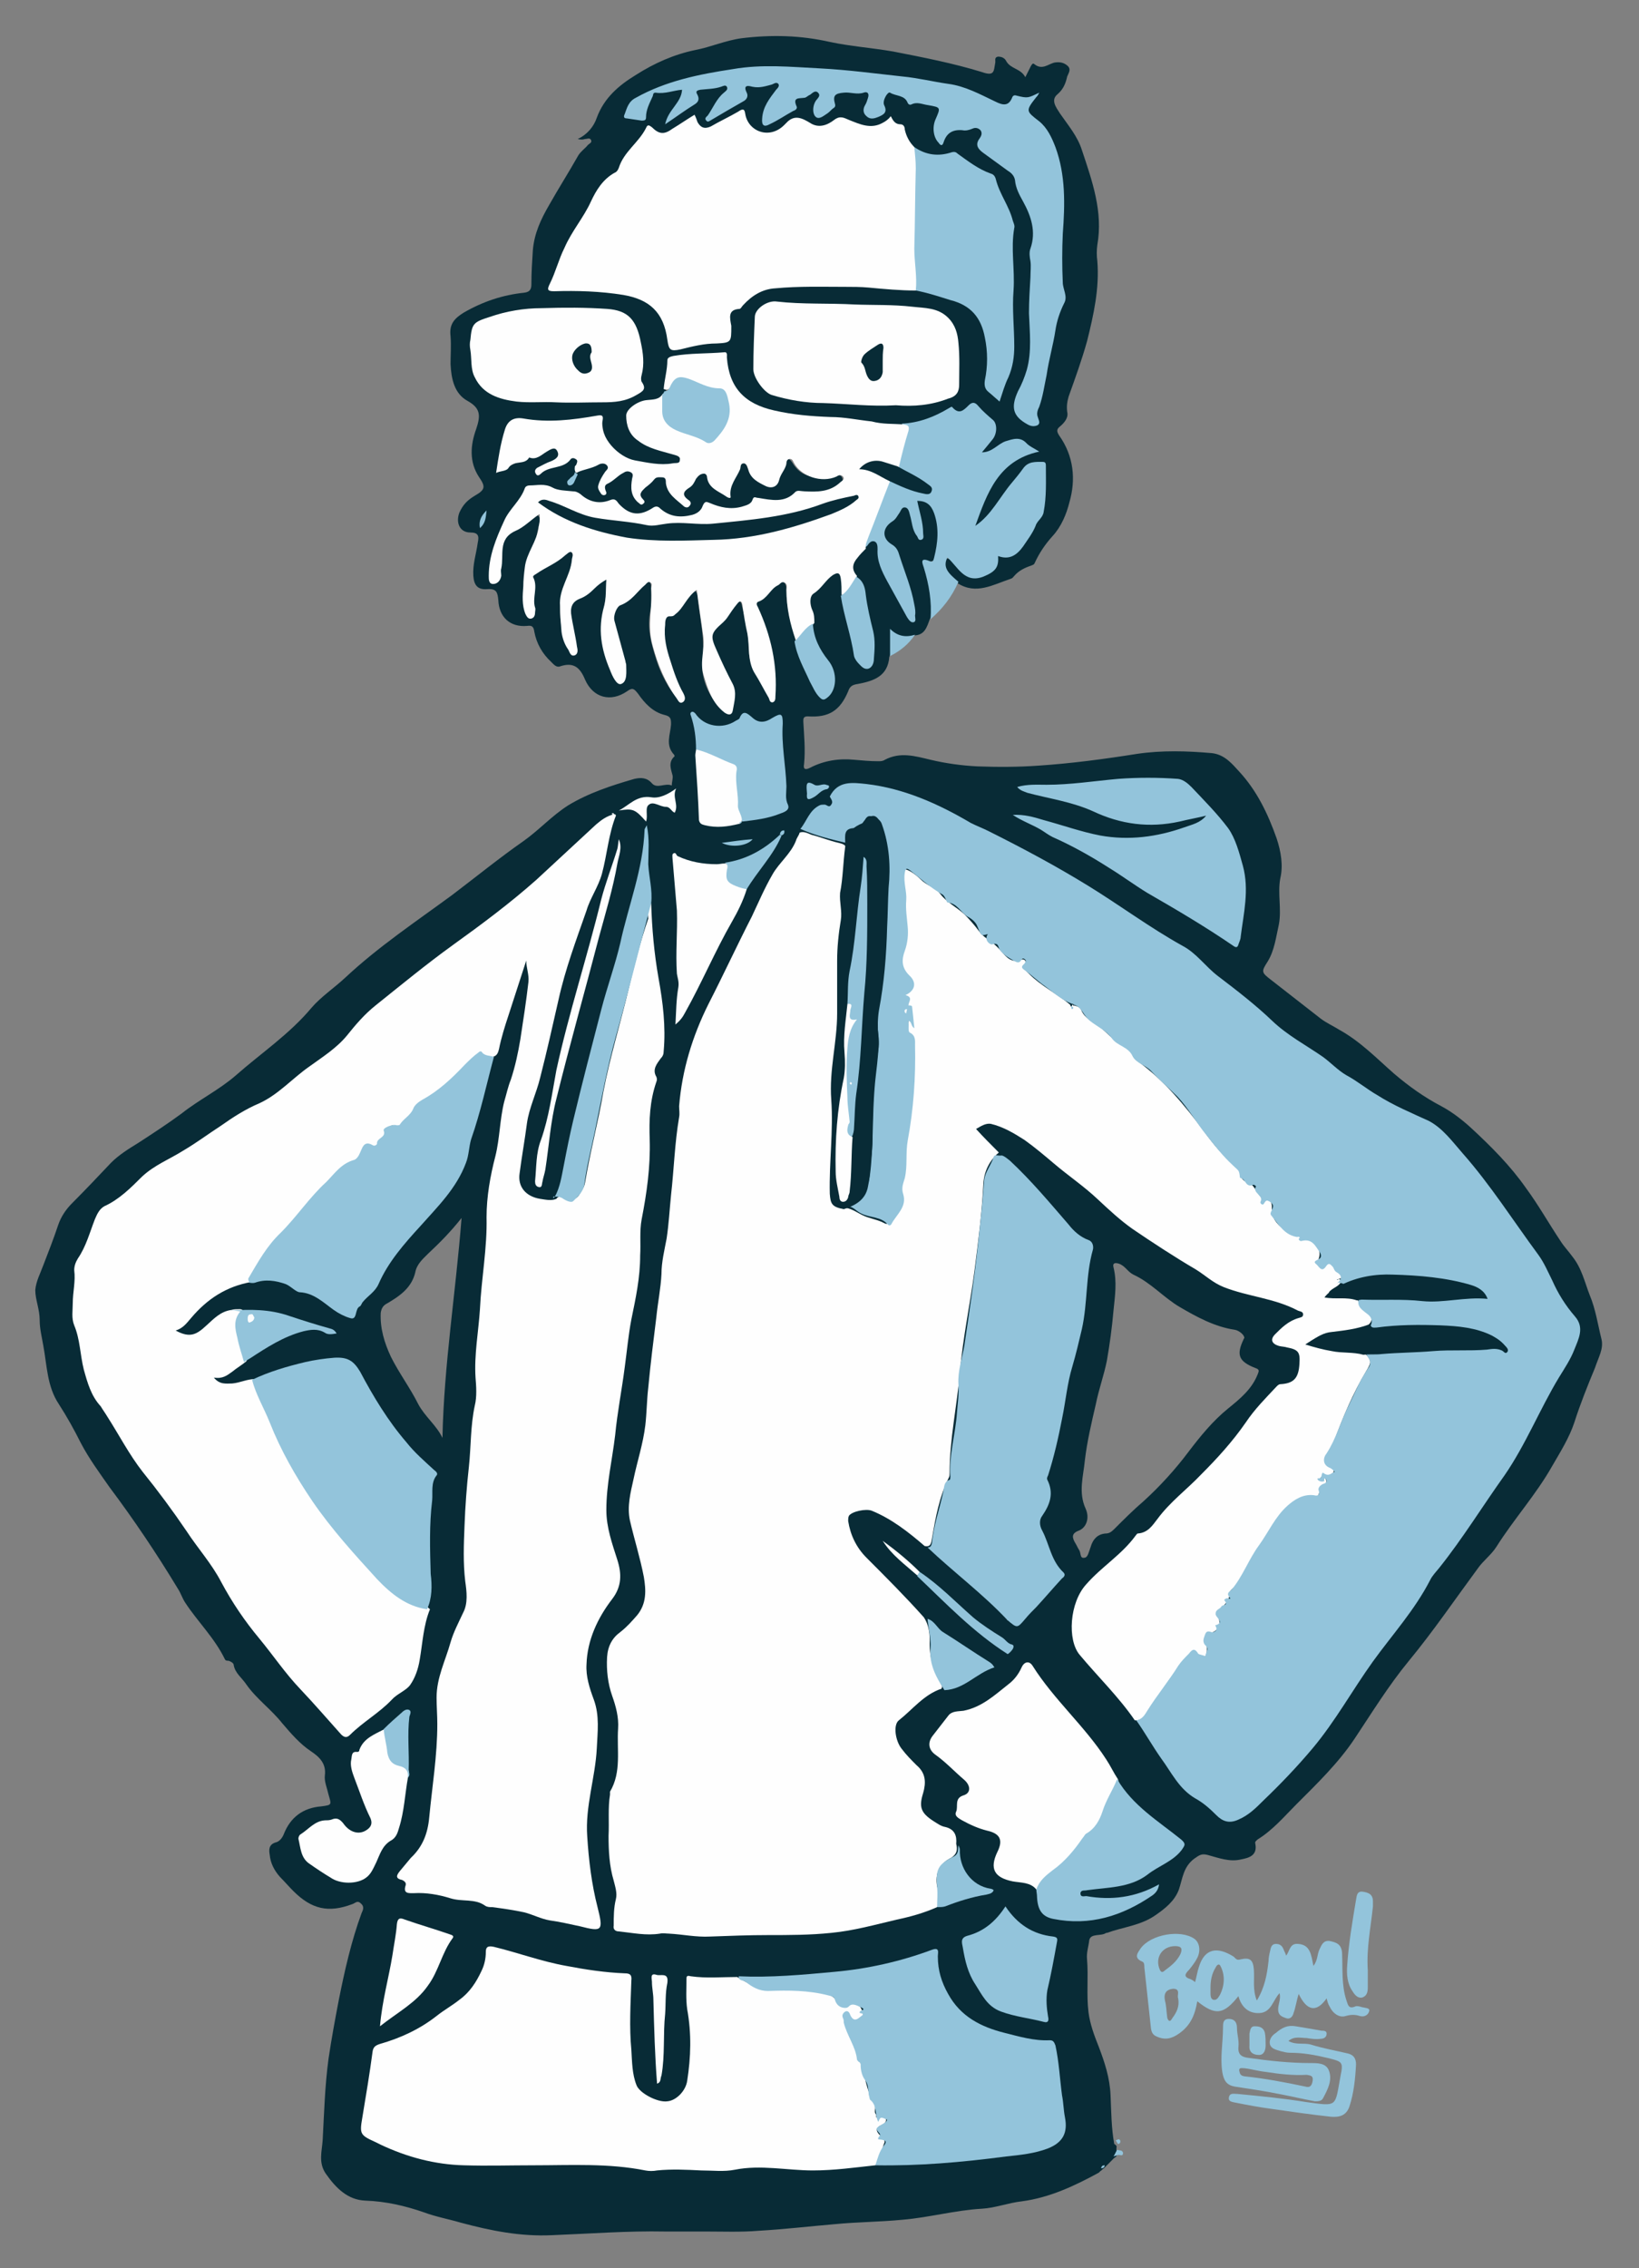 <?xml version="1.0" encoding="utf-8"?>
<!-- Generator: Adobe Illustrator 19.2.1, SVG Export Plug-In . SVG Version: 6.00 Build 0)  -->
<svg version="1.1" id="Layer_1" xmlns="http://www.w3.org/2000/svg" xmlns:xlink="http://www.w3.org/1999/xlink" x="0px" y="0px"
	 viewBox="0 0 223 308.4" style="enable-background:new 0 0 223 308.4;" xml:space="preserve">
<rect x="0" y="0" width="223" height="308.4" fill="#808080" stroke="none"/>
<style type="text/css">
	.st0{fill:#082B36;}
	.st1{fill:#93C4DB;}
	.st2{fill:#FEFEFE;}
</style>
<g>
	<path class="st0" d="M217.9,182.1c-0.5-2-0.8-4.1-1.6-6c-0.7-1.8-1.1-3.7-2.4-5.3c-0.5-0.7-1.1-1.3-1.6-2.1c-1.6-2.4-3-4.9-4.7-7.2
		c-2.1-3-4.7-5.6-7.4-8.1c-1.2-1.1-2.6-2.2-4.1-3c-2.3-1.2-4.4-2.7-6.4-4.4c-2.4-2.1-4.6-4.4-7.5-6c-0.8-0.5-1.7-0.9-2.5-1.5
		c-2.3-1.8-4.5-3.5-6.8-5.3c-1.3-1-1.3-1.1-0.4-2.5c0.9-1.5,1.1-3.2,1.5-5c0.4-2.1-0.2-4.2,0.2-6.3c0.4-1.7,0.1-3.6-0.5-5.4
		c-1.2-3.4-2.7-6.5-5.1-9.1c-1-1.1-2-2.3-3.7-2.5c-3.4-0.3-6.8-0.4-10.2,0.1c-4.4,0.7-8.9,1.3-13.4,1.6c-2.8,0.2-5.6,0.2-8.3,0.1
		c-2.1-0.1-4.3-0.4-6.4-0.9c-2.1-0.5-4.1-1.1-6.2,0c-0.3,0.2-0.6,0.2-0.9,0.2c-1.1,0-2.2-0.1-3.3-0.2c-2-0.2-4.1,0.1-6,1.1
		c-0.8,0.4-0.9,0-0.8-0.5c0.2-2,0-3.9-0.1-5.8c0-0.4,0-0.7,0.6-0.7c2.9,0.2,4.4-0.8,5.5-3.4c0.2-0.6,0.5-0.9,1.3-1
		c2.1-0.4,4.1-1,4.3-3.7c0.6-1,0.2-2.1,0.3-3.1c1.2,0.9,1.9,1,3,0.2c1.5,0,1.8-1.1,2.2-2.2c0.3-0.4,0.5-0.9,0.4-1.5
		c-0.2-1.6-0.3-3.3-0.7-4.9c-0.2-0.7-0.5-1.3,0.6-1.5c0.3,0,0.4-0.5,0.5-0.8c0.6-2.2,0.7-4.3-0.3-6.4c-0.3-0.6-0.6-1-1.2-1.3
		c-0.4-0.2-0.9-0.4-1.3-0.1c-0.4,0.3-0.1,0.7-0.1,1.1c0.1,1.2,0.7,2.3,0.6,3.5c-0.4-0.1-0.4-0.4-0.5-0.7c-0.3-0.6-0.3-1.3-0.5-2
		c-0.1-0.5-0.3-1-0.8-1.1c-0.6-0.2-0.9,0.3-1.2,0.7c-0.3,0.4-0.7,0.9-1.1,1.2c-1.3,1.1-1.3,2.2-0.1,3.4c0.4,0.4,0.9,0.7,1.1,1.3
		c0.8,2.4,1.8,4.7,2.2,7.2c0.1,0.5,0.3,0.9,0,1.4c-0.1,0-0.2,0-0.2-0.1c-1.5-3-3.9-5.6-4.1-9.2c-0.1-1.2-0.8-1.5-1.8-0.7
		c-0.2,0.1-0.4,0.3-0.5,0.5c-0.3,0.3-0.7,0.7-1,1c-1,1.1-1,2-0.3,3.2c0.5,0.6,1,1.1,1.1,1.9c0.1,1,0.4,1.9,0.6,2.8
		c0.3,1.8,0.8,3.6,0.6,5.5c-0.1,0.6,0,1.4-0.7,1.5c-0.7,0.1-1-0.6-1.3-1.1c-0.1-0.2-0.2-0.4-0.2-0.6c-0.4-2.6-1.1-5.1-1.7-7.7
		c-0.1-0.7,0-1.4-0.1-2c-0.2-1.2-0.7-1.4-1.7-0.7c-0.7,0.5-1.2,1.3-1.9,1.8c-1.1,0.8-1.2,1.8-0.9,2.9c0.2,0.6,0.3,1.1,0.3,1.8
		c-0.1,2.1,0.9,3.8,2.1,5.3c0.8,1.1,1,2.1,0.7,3.4c-0.1,0.5-0.4,1-1,1.1c-0.6,0.1-0.9-0.4-1.1-0.8c-1-2.1-2.3-4.2-2.8-6.6
		c-0.6-2.2-1.2-4.4-1.2-6.7c0-1.2-0.7-1.5-1.6-0.8c-1,0.7-1.7,1.6-2.6,2.3c-0.3,0.2-0.3,0.6-0.2,1c1.2,2.3,1.5,4.8,2.1,7.2
		c0.4,1.5,0.2,3.1,0,4.7c-0.8-0.8-1.2-1.9-1.8-2.9c-0.5-1-1-2-1-3.2c0-2-0.4-4-0.9-5.9c-0.1-0.4-0.1-0.9-0.7-1
		c-0.5-0.1-0.8,0.3-1,0.7c-0.8,1-1.4,2-2.5,2.7c-0.6,0.4-0.7,1.1-0.5,1.8c0.4,2.1,1.5,4,2.4,5.9c0.5,1,0.6,2,0.4,3
		c-0.1,0.3-0.1,0.7-0.5,0.8c-0.4,0.1-0.6-0.2-0.8-0.4c-1.6-1.9-2.5-4.1-2.2-6.5c0.3-2.9-0.4-5.7-0.7-8.6c-0.1-0.8-0.7-1-1.4-0.5
		c-0.3,0.3-0.5,0.6-0.7,0.9c-0.5,0.7-1.1,1.5-1.9,2c-0.7,0.4-1,1-1.1,1.7c-0.1,2.4,0.5,4.6,1.3,6.8c0.3,1,0.9,1.8,1.2,2.9
		c-0.4,0-0.5-0.3-0.7-0.5c-1-1.4-1.8-3-2.3-4.6c-0.7-2.2-1.3-4.4-0.8-6.7c0.2-0.9,0.1-1.9,0.1-2.9c0-0.4,0-0.9-0.4-1.1
		c-0.5-0.2-0.8,0.2-1.1,0.5c-0.8,0.7-1.4,1.6-2.4,2.1c-1.3,0.8-1.8,1.8-1.5,3.3c0.2,1,0.6,1.9,0.8,2.9c0.3,1.2,0.8,2.4,0.6,3.6
		c0,0.3,0,0.7-0.4,0.8c-0.3,0-0.5-0.3-0.6-0.5c-1.1-2-1.7-4.1-1.7-6.3c0-1.8,0.5-3.6,0.7-5.5c0-0.4,0.1-1-0.3-1.2
		c-0.5-0.3-0.8,0.1-1.1,0.5c-0.8,0.8-1.7,1.5-2.8,2.1c-0.9,0.5-1.4,1.3-1.2,2.4c0.2,1,0.3,2,0.5,2.9c0.1,0.6,0.3,1.1,0.2,1.7
		c-0.3,0-0.4-0.1-0.5-0.2c-1.3-2.7-1.6-5.5-0.6-8.3c0.5-1.3,0.9-2.6,1.1-3.9c0.1-0.4,0-0.7-0.3-1c-0.3-0.2-0.6-0.1-0.9,0.1
		c-1.3,1.1-2.8,1.8-4.2,2.7c-0.4,0.2-0.6,0.6-0.5,1c0.3,1.2-0.2,2.5,0.1,3.7c0.1,0.3,0.1,0.6-0.3,0.9c-0.4-0.1-0.4-0.4-0.4-0.6
		c-0.1-0.8-0.1-1.6-0.1-2.4c0-2,0.1-4,1.1-5.8c0.6-1,0.7-2.3,1-3.4c0.1-0.4,0.1-0.8-0.3-1.1c-0.4-0.2-0.8,0-1.1,0.3
		c-1,0.8-2.1,1.4-3,2.1c-0.8,0.6-1.2,1.2-1.2,2.2c0,1-0.3,2.1-0.2,3.1c0,0.4-0.1,1-0.6,1c-0.5,0-0.4-0.6-0.4-1
		c0.1-1.1,0.3-2.2,0.7-3.3c0.8-2.4,1.9-4.5,3.4-6.5c1.4-1.8,1.8-2,4-1.3c0.8,0.3,1.5,0.5,2.3,0.6c0.7,0.1,1.4,0.3,2,0.7
		c0.9,0.6,1.9,0.9,3,0.7c0.8-0.2,1.4,0,2,0.6c1.1,1,2.4,1.3,3.8,0.7c0.9-0.4,1.5-0.4,2.3,0.1c1.6,1,3.9,0.9,5-0.4
		c0.6-0.7,1.1-0.6,1.9-0.4c1.8,0.5,3.6,0.7,5.2-0.7c0.4-0.4,0.9-0.2,1.4-0.1c1.2,0.2,2.4,0.3,3.4-0.3c1.1-0.7,2.1-0.8,3.3-0.7
		c1.3,0,2.6-0.3,3.6-1.1c0.4-0.3,0.9-0.7,0.7-1.3c-0.3-0.7-0.9-0.4-1.5-0.3c-2,0.3-4,0.4-5.3-1.8c-0.5-0.8-1.1-0.7-1.5,0.2
		c-0.3,0.6-0.7,1.3-1,1.9c-0.4,0.9-0.9,1.1-1.8,0.6c-0.9-0.4-1.4-1.1-1.8-2c-0.1-0.4-0.4-0.7-0.8-0.8c-0.5,0-0.7,0.4-0.8,0.7
		c-0.4,1-1.2,1.8-1.3,2.9c-0.1,0.7-0.4,0.5-0.8,0.3c-0.7-0.5-1.4-0.9-1.7-1.8c-0.2-0.6-0.6-1-1.3-0.7c-1,0.5-1.5,1.5-2.2,2.3
		c-0.5,0.5,0.1,1.1,0.2,1.7c-1-0.8-1.9-1.5-2.2-2.8c-0.2-0.8-0.9-1.3-1.5-0.8c-1.1,0.8-2.6,1.4-2.3,3.3c-0.8-0.9-0.7-1.8-0.6-2.7
		c0.1-0.4,0.1-0.9-0.3-1.2c-0.4-0.3-0.9-0.2-1.4,0c-1,0.7-2.2,1.2-2.7,2.6c-0.1-1.1,0.4-1.7,0.7-2.3c0.2-0.4,0.4-0.8,0.1-1.2
		c-0.3-0.4-0.8-0.4-1.2-0.2c-0.9,0.4-1.9,0.5-2.8,1.1c-0.3,0.3-0.5,0.8-0.8,1.1c0.2-0.3,0.5-0.6,0.6-1c0-0.2,0.1-0.3,0.1-0.5
		c0.1-0.2,0.1-0.3,0.2-0.5c-0.1-1-0.6-1.4-1.3-0.8c-1.1,0.9-2.5,1.1-3.8,1.6c0.7-0.6,1.6-0.7,2.2-1.2c0.5-0.4,0.7-0.9,0.4-1.5
		c-0.3-0.5-0.9-0.5-1.3-0.3c-1.1,0.7-2.3,1-3.5,1.4c-1.1,0.4-2,1-3.3,1.6c0.3-1.9,0.5-3.6,1.1-5.2c0.5-1.3,0.9-1.5,2.3-1.3
		c2.3,0.2,4.5,0.4,6.8,0c0.8-0.1,1.6-0.2,2.4-0.3c0.7-0.1,1,0.1,1.1,0.9c0.3,2.3,1.6,3.9,3.7,4.7c1.9,0.7,3.9,1,6,0.7
		c0.5-0.1,1.1-0.1,1.2-0.8c0.1-0.6-0.5-0.8-1-1c-0.2-0.1-0.4-0.1-0.6-0.2c-1.5-0.5-3-0.8-4.3-1.8C85,58.5,85,56.5,87,55.5
		c0.5-0.3,1.1-0.5,1.7-0.6c0.7-0.1,1.2-0.4,1.6-0.9c0.2-0.3,0.3-0.6,0.3-0.9c0.1-0.9,0.6-1.7,0.5-2.7c-0.1-1,0.5-1.4,1.5-1.5
		c1.6-0.1,3.3-0.2,4.9-0.3c0.8,0,1.1,0.2,1.1,1c0.1,2.4,1.4,4.2,3.4,5.5c2.7,1.6,5.7,2,8.7,2.2c1.9,0.1,3.7,0.2,5.6,0.5
		c2.1,0.3,4.3,0.6,6.4,0.3c1.8-0.2,3.6-0.4,5.2-1.3c0.7-0.4,1.4-0.9,2.3-0.4c0.4,0.2,0.9,0,1.2-0.3c0.9-0.7,1.5-0.4,2.1,0.3
		c0.2,0.3,0.5,0.5,0.8,0.7c1,0.9,1.1,1.5,0.3,2.7c-0.3,0.5-0.8,0.9-1,1.5c-0.3,0.6,0,0.9,0.6,0.7c0.6-0.1,1.2-0.5,1.7-0.8
		c1.7-1.2,2.6-1.2,4.3,0.3c-0.9,0.4-1.7,0.8-2.4,1.3c-1.3,0.9-2.5,2-3.2,3.5c-0.7,1.4-1.2,2.9-2,4.2c-0.2,0.3-0.2,0.6-0.2,0.9
		c0,0.2,0.1,0.5,0.3,0.6c0.3,0.1,0.4-0.1,0.6-0.3c1-0.9,2-1.9,2.7-3.1c0.8-1.4,1.9-2.6,2.8-3.9c0.3-0.4,0.7-0.8,1.1-1.1
		c0.5-0.3,1.1-0.4,1.6-0.2c0.6,0.2,0.4,0.8,0.4,1.3c0,1,0,1.9,0,2.9c0,0.7,0,1.5-0.4,2.1c-0.9,1.5-1.7,3.1-2.7,4.5
		c-0.6,0.9-1.4,1.4-2.5,1.3c-0.5,0-0.9,0.1-0.9,0.7c-0.1,1.4-1.2,1.7-2.2,2.1c-1,0.4-1.9,0-2.6-0.8c-0.4-0.4-0.7-0.9-1.1-1.2
		c-0.2-0.2-0.5-0.5-0.8-0.3c-0.4,0.2-0.4,0.6-0.4,0.9c0,1.2,0.8,2.2,2,2.4c2.5,1.6,4.8,0.2,7.2-0.6c0.3-0.1,0.3-0.2,0.5-0.4
		c0.6-0.7,1.4-1.1,2.3-1.4c0.2-0.1,0.4-0.1,0.5-0.4c0.6-1.3,1.4-2.5,2.4-3.6c1.2-1.3,1.9-3,2.3-4.6c0.9-3.1,0.6-6.3-1.4-9.1
		c-0.3-0.5-0.4-0.8,0.1-1.2c0.6-0.5,1.2-1.2,1-2c-0.1-0.8,0-1.4,0.2-2.1c0.9-2.5,1.8-5,2.5-7.5c0.9-3.6,1.7-7.2,1.4-10.9
		c-0.1-0.7-0.1-1.5,0-2.2c0.8-4.5-0.7-8.7-2.1-12.9c-0.6-1.9-1.9-3.4-3-5c-0.5-0.8-1.3-1.8-0.3-2.6c0.8-0.7,1.1-1.5,1.3-2.4
		c0.2-0.5,0.6-1,0-1.5c-0.5-0.4-1-0.5-1.7-0.4c-0.9,0.2-1.7,1.1-2.8,0.2c-0.2-0.2-0.4,0.2-0.5,0.4c-0.2,0.4-0.4,0.8-0.7,1.4
		c-0.6-1.2-2-1.1-2.6-2.2c-0.2-0.4-0.6-0.6-1.1-0.6c-0.6,0.1-0.3,0.6-0.4,0.9c-0.2,1.1-0.1,1.8-1.8,1.2c-3.9-1.2-8-2-12.1-2.8
		c-2.9-0.5-5.8-0.7-8.6-1.3c-4-0.9-7.9-1-12-0.5c-2.2,0.3-4.2,1.2-6.3,1.6c-2.9,0.6-5.6,1.8-8.1,3.4c-2.3,1.4-4.3,3.1-5.3,5.8
		c-0.4,1.2-1.3,2.3-2.6,2.9c0.4,0.1,0.7,0.1,1,0c0.3,0,0.6-0.2,0.8,0.1c0.2,0.4-0.2,0.5-0.4,0.7c-0.4,0.5-0.9,0.8-1.3,1.4
		c-1.3,2.3-2.7,4.5-4,6.8c-1.1,1.9-2,3.8-2.2,6.1c-0.1,1.5-0.2,3.1-0.2,4.6c0,0.6-0.1,1.1-1,1.2c-2.9,0.3-5.6,1.2-8.2,2.7
		c-1.3,0.8-2,1.6-1.8,3.2c0.1,1.3,0,2.6,0,3.8c0.1,2,0.5,4,2.3,5c1.8,1,1.8,2,1.2,3.8c-0.8,2.2-1,4.5,0.4,6.6
		c0.9,1.3,0.8,1.7-0.6,2.5c-1,0.6-1.6,1.2-2.1,2.3c-0.5,1.3,0,2.7,1.5,2.7c1.1,0,1.2,0.5,1,1.4c-0.2,1.5-0.7,2.9-0.6,4.5
		c0.1,1.3,0.6,1.9,1.9,1.8c1.3-0.1,1.4,0.5,1.5,1.5c0.1,2.3,1.6,3.7,3.9,3.5c0.7-0.1,0.9,0.1,1,0.8c0.3,1.6,1.1,3,2.3,4.1
		c0.3,0.3,0.7,0.8,1.2,0.6c1.8-0.6,2.7,0.1,3.4,1.8c1.1,2.5,3.5,3.1,5.7,1.6c0.8-0.6,1-0.3,1.5,0.3c0.9,1.3,2,2.5,3.6,2.9
		c0.9,0.2,0.9,0.6,0.9,1.3c-0.1,1.4-0.8,2.8,0.4,4.1c0.1,0.1,0.1,0.3,0,0.3c-0.8,0.8-0.4,1.7-0.2,2.5c0.1,0.4-0.1,0.9-0.1,1.4
		c-0.9-0.4-2,0.5-2.7-0.3c-0.7-0.8-1.5-0.8-2.4-0.6c-3.1,0.9-6.2,1.9-9,3.6c-2.2,1.4-3.9,3.3-6,4.8c-3.3,2.3-6.5,4.9-9.8,7.4
		c-4.9,3.6-10,7-14.5,11.2c-1.5,1.4-3.3,2.6-4.6,4.1c-3,3.6-6.9,6.2-10.3,9.2c-2.3,2-5,3.3-7.4,5.2c-1.9,1.4-3.9,2.7-5.9,4
		c-1.3,0.8-2.6,1.6-3.7,2.7c-1.8,1.9-3.5,3.7-5.3,5.5c-0.8,0.8-1.5,1.8-1.9,3c-0.6,1.8-1.3,3.6-2,5.4c-0.4,1.1-1,2.2-1.1,3.4
		c0,1.3,0.6,2.6,0.6,4.1c0,1.2,0.3,2.3,0.5,3.5c0.5,2.7,0.5,5.5,2.1,7.9c1.1,1.7,2.1,3.5,3,5.3c1.1,2.1,2.5,4,3.9,6
		c3.3,4.4,6.4,9,9.3,13.8c0.4,0.6,0.6,1.3,1,1.9c1.7,2.6,4,4.8,5.4,7.7c0.1,0.2,0.3,0.2,0.5,0.2c0.3,0.1,0.7,0.3,0.7,0.6
		c0.2,1.1,1.1,1.7,1.7,2.6c1.4,2,3.4,3.4,4.9,5.3c1.2,1.4,2.4,2.8,3.9,3.8c1.2,0.8,2.1,1.7,1.9,3.3c-0.1,0.8,0.3,1.7,0.5,2.6
		c0.4,1.4,0.5,1.4-1,1.6c-2.5,0.2-4.2,1.5-5.1,3.8c-0.2,0.5-0.6,1-1.1,1.1c-1,0.3-0.9,1.1-0.8,1.7c0.1,1.1,0.6,2.1,1.4,3
		c0.6,0.6,1.2,1.3,1.8,1.9c2.5,2.5,4.8,3,8,1.8c0.4-0.1,0.7-0.6,1.2-0.1c0.5,0.4,0.3,0.9,0.1,1.3c-1.4,3.8-2.3,7.8-3.1,11.8
		c-0.5,2.6-1,5.3-1.4,8c-0.5,3.7-0.6,7.4-0.8,11.1c-0.1,1.5-0.6,3,0.4,4.5c1.4,2,3,3.6,5.4,3.7c2.8,0.1,5.4,0.7,8,1.6
		c1.6,0.6,3.3,0.9,5,1.4c4.1,1.1,8.1,1.9,12.4,1.7c5.1-0.2,10.3-0.6,15.4-0.5c1.8,0,3.7,0,5.5,0c2.4,0,4.8,0.1,7.2-0.1
		c3.5-0.2,6.9-0.6,10.4-0.9c3.1-0.3,6.1-0.3,9.2-0.6c3.6-0.3,7.2-1.3,10.8-1.5c1.8-0.1,3.6-0.8,5.4-1c3.8-0.5,7.2-2.1,10.5-3.9
		c0.1-0.1,0.1-0.1,0.2-0.2c0.2-0.1,0.3-0.3,0.5-0.4c0.4-0.4,0.8-0.8,1.2-1.2c0.2-0.3,0.8-0.4,0.5-0.9c0-0.2,0-0.5,0-0.7
		c0.1-0.2-0.1-0.4-0.3-0.5c-0.4-2.2-0.4-4.4-0.5-6.6c-0.1-2.4-0.8-4.5-1.6-6.6c-0.6-1.5-1.2-3.1-1.4-4.7c-0.3-2.4,0-4.8-0.2-7.2
		c-0.1-0.9,0.2-1.7,0.3-2.6c0.2-1,1.6-0.5,2.3-1c0,0,0.1,0,0.1,0c2.2-0.8,4.6-1,6.6-2.4c1.3-0.9,2.6-1.9,3.2-3.5
		c0.5-1.5,0.6-3.1,2.1-4.2c0.7-0.5,1-0.7,1.8-0.5c1.5,0.4,3,1,4.6,0.6c1-0.2,2.2-0.5,1.9-2.1c-0.1-0.3,0.1-0.4,0.3-0.6
		c2.1-1.3,3.6-3.1,5.3-4.8c2.8-2.8,5.7-5.6,7.9-8.9c2.4-3.6,4.6-7.2,7.4-10.6c3.3-4,6.3-8.4,9.4-12.6c0.7-1,1.8-1.8,2.5-2.9
		c2.4-3.8,5.4-7.1,7.6-11c1.1-1.9,2.3-3.8,3-5.9c0.8-2.5,1.8-5,2.8-7.4C217.5,184.5,218.2,183.4,217.9,182.1z M60.2,195.5
		c-0.8-1.7-2.4-2.9-3.3-4.6c-1.1-2.2-2.6-4.2-3.7-6.4c-0.9-1.9-1.5-3.9-1.4-6c0.1-0.6,0.3-1,0.9-1.3c1.7-1,3.3-2.1,3.8-4.2
		c0.2-1.1,1-1.8,1.7-2.5c1.6-1.5,3.1-3,4.6-4.9C62,175.8,60.4,185.6,60.2,195.5z M171.1,186.9c-0.8,2-2.4,3.3-4,4.6
		c-2.1,1.7-3.8,3.8-5.4,5.9c-1.8,2.4-3.9,4.7-6.1,6.7c-1.4,1.2-2.7,2.5-4,3.8c-0.4,0.4-0.7,0.6-1.2,0.6c-1.1,0.1-1.7,0.8-2,1.8
		c0,0.1-0.1,0.2-0.1,0.3c-0.2,0.5-0.3,1.2-0.8,1.2c-0.6,0.1-0.4-0.7-0.7-1.1c-0.2-0.3-0.3-0.6-0.5-0.9c-0.4-0.7-0.6-1.3,0.5-1.7
		c1-0.4,1.5-1.7,0.9-3c-1-2.2-0.3-4.4-0.1-6.5c0.3-2.6,0.9-5.1,1.5-7.7c0.4-2,1.1-3.9,1.5-5.9c0.4-2.3,0.7-4.5,0.9-6.8
		c0.2-2,0.5-3.9,0-5.9c-0.1-0.4,0-0.7,0.7-0.5c0.9,0.3,1.2,1.1,2,1.5c2.4,1.1,4.1,3.1,6.3,4.4c2.4,1.4,4.8,2.7,7.5,3.1
		c0.6,0.1,1.3,0.7,1.3,1.1c0,0.1-0.1,0.1-0.1,0.2c-1,2.1-0.7,3,1.6,3.9C171.4,186.2,171.3,186.4,171.1,186.9z"/>
	<path class="st1" d="M126.6,84.2c0.2-2.4-0.2-4.7-0.9-7c-0.2-0.6-0.6-1.5,0.8-0.9c0.5,0.2,0.5-0.2,0.6-0.5c0.5-2,0.7-4,0-6
		c-0.4-1.1-1-1.7-2.3-1.7c0.3,1.5,0.8,2.9,0.8,4.4c0,0.3,0.2,0.8-0.3,0.9c-0.4,0.1-0.4-0.4-0.6-0.6c-0.6-0.8-0.6-1.8-0.9-2.8
		c-0.1-0.4-0.2-0.9-0.6-1c-0.5-0.1-0.6,0.4-0.8,0.7c-0.3,0.4-0.5,0.9-1,1.2c-1.4,0.9-1.4,2.3-0.1,3.1c0.7,0.4,0.9,0.9,1.1,1.6
		c0.7,2.2,1.6,4.3,2,6.6c0.1,0.5,0.2,1,0.1,1.5c0,0.3,0.2,0.8-0.2,0.9c-0.4,0.1-0.7-0.4-0.9-0.7c-0.9-1.6-1.8-3.3-2.7-4.9
		c-0.7-1.3-1.4-2.7-1.3-4.3c0-0.4,0-1-0.5-1.1c-0.4-0.1-0.7,0.3-0.9,0.6c-0.1,0.1-0.3,0.2-0.5,0.4c-0.3-0.3-0.3-0.7-0.1-1
		c1-2.8,1.8-5.6,3.4-8.2c0.6-0.3,1,0.1,1.4,0.3c1,0.5,2.1,0.8,3.2,1.1c0.2,0.1,0.5,0.1,0.7-0.1c0.2-0.3-0.1-0.5-0.3-0.7
		c-0.9-0.8-1.9-1.2-2.9-1.8c-0.4-0.2-0.8-0.3-1-0.8c0-1.4,0.6-2.7,0.9-4c0.1-0.6,0.3-1.2-0.1-1.8c2.3-0.1,4.4-0.9,6.4-2.1
		c0.2-0.1,0.4-0.3,0.5-0.1c0.9,1,1.5,0.4,2.2-0.3c0.5-0.5,0.9-0.4,1.3,0.1c0.6,0.7,1.3,1.3,2,1.9c0.6,0.5,0.6,1.9-0.1,2.7
		c-0.4,0.5-0.9,1.1-1.4,1.7c1.4,0,2.1-1.1,3.2-1.5c1-0.3,2-0.7,2.9,0.3c0.4,0.4,0.9,0.6,1.7,1.1c-5.6,1.2-7.1,5.7-8.7,10.1
		c2.2-1.5,3.3-3.9,5-5.9c0.5-0.6,1-1.2,1.5-1.9c0.7-1,1.7-0.9,2.7-0.9c0.4,0,0.4,0.3,0.4,0.6c0,2.1,0.1,4.1-0.3,6.2
		c-0.1,0.8-0.9,1.2-1.1,1.9c-0.4,1-1.1,1.9-1.7,2.8c-0.8,1.1-1.8,1.9-3.4,1.3c0.1,1.5-0.3,2.1-2,2.8c-2.6,1-3.5-1.4-4.9-2.6
		c-0.7,1.4,0.2,2.2,1.5,3.3C129.5,81.2,128.2,82.8,126.6,84.2z"/>
	<path class="st1" d="M175.3,277.5c1.1,0.6,2.1,0.2,3.1,0.5c1.6,0.5,3.3,0.8,5,1.2c0.8,0.2,1.1,0.7,1.1,1.5
		c-0.1,1.9-0.3,3.9-0.9,5.7c-0.4,1.2-1.3,1.5-2.5,1.4c-2.8-0.3-5.5-0.7-8.3-1.1c-1.5-0.2-3.1-0.5-4.6-0.8c-0.4-0.1-1.1-0.1-1-0.7
		c0.1-0.7,0.7-0.5,1.2-0.5c3.1,0.3,6.2,0.6,9.3,1.1c4.4,0.6,3.9,0.7,4.7-3.6c0.4-1.9,0.2-1.9-1.8-2.4c-1.7-0.4-3.3-0.7-5.1-0.7
		c-0.4,0-0.8-0.1-1.2-0.2c-0.6-0.2-1.3-0.3-1.5-0.9c-0.2-0.7,0.3-1.3,0.8-1.6c0.8-0.7,1.6-1.1,2.7-0.9c1.2,0.2,2.4,0.4,3.5,0.6
		c0.3,0,0.7,0,0.7,0.4c0,0.5-0.4,0.7-0.8,0.7c-0.6,0.1-1.3,0-1.9-0.1C177,277.1,176.1,276.8,175.3,277.5z"/>
	<path class="st1" d="M186.8,259.2c-0.3,2.9-0.9,5.7-0.7,8.7c0,0.8,0,1.5,0,2.3c0,0.6-0.1,1.2-0.8,1.4c-0.6,0.1-1-0.4-1.3-0.9
		c-0.7-1-0.8-2.3-0.7-3.5c0.2-3,0.7-5.9,1.2-8.9c0.1-0.5,0.1-1.2,0.9-1.1c0.7,0.1,1.4,0.3,1.4,1.3
		C186.8,258.7,186.8,259,186.8,259.2z"/>
	<path class="st1" d="M170,277.4c0-0.3,0-0.6,0-0.9c0.1-0.4,0.1-1,0.7-1c0.6,0,1.2,0.1,1.4,0.9c0.1,0.5,0.1,1.1,0.1,1.7
		c0,0.6-0.2,1.3-0.9,1.3c-0.7,0-1.4-0.3-1.3-1.3C170,277.8,170,277.6,170,277.4C170,277.4,170,277.4,170,277.4z"/>
	<path class="st1" d="M121.1,89.2c0-1.1,0-2.3,0-3.7c1,1,2.1,1.2,3.4,0.8C123.6,87.6,122.5,88.5,121.1,89.2z"/>
	<path class="st1" d="M151.5,293.2c0.2-0.3,0.3-0.6,0.5-0.9c0.3,0.1,0.7,0,0.8,0.4c0,0.6-0.5,0.2-0.7,0.3
		C151.9,293.1,151.7,293.1,151.5,293.2z"/>
	<path class="st1" d="M152.1,291.5c-0.1-0.2-0.2-0.3-0.3-0.5c0.2,0,0.4-0.3,0.6,0C152.5,291.2,152.4,291.5,152.1,291.5z"/>
	<path class="st1" d="M149.8,294.8c0.1-0.3,0.2-0.4,0.5-0.4C150.3,294.7,150.1,294.8,149.8,294.8z"/>
	<path class="st2" d="M127.5,259.3c-1.8,0.8-3.6,1.3-5.5,1.7c-3,0.7-5.8,1.5-8.9,1.8c-2.9,0.3-5.7,0.3-8.6,0.3
		c-2.6,0-5.2,0.1-7.9,0.2c-1.9,0.1-3.7-0.3-5.6-0.4c-0.4,0-0.8-0.1-1.2,0c-1.9,0.3-3.7-0.1-5.6-0.3c-0.5,0-0.8-0.3-0.7-0.8
		c0-1.2,0-2.4,0.3-3.6c0.2-0.8-0.1-1.7-0.3-2.5c-0.6-2-0.7-4.1-0.7-6.1c0.1-1.9-0.1-3.8,0.2-5.6c0-0.1,0-0.3,0-0.4
		c1.6-2.7,0.9-5.7,1.1-8.6c0.1-1.5-0.3-3-0.8-4.4c-0.6-1.7-0.8-3.5-0.7-5.3c0.1-1.5,0.7-2.6,1.8-3.4c0.9-0.7,1.6-1.5,2.3-2.3
		c1.3-1.6,1.2-3.4,0.9-5.2c-0.5-2.6-1.3-5.1-1.9-7.7c-0.4-1.9,0.1-3.8,0.5-5.6c0.5-2.4,1.3-4.8,1.6-7.3c0.2-1.7,0.2-3.4,0.4-5.1
		c0.3-3.2,0.7-6.4,1.1-9.6c0.2-2,0.6-3.9,0.7-5.9c0-1.6,0.4-3.2,0.7-4.8c0.3-2,0.4-3.9,0.6-5.9c0.4-3.5,0.5-7.1,1.1-10.6
		c0.1-0.5,0-1,0-1.5c0.4-4.9,1.8-9.5,4-13.9c2-3.9,3.9-8,5.9-11.9c0.9-1.9,1.7-3.8,2.8-5.7c0.9-1.6,2.5-2.8,3.2-4.6
		c0.1-0.4,0.4-0.7,0.5-1.1c0.6-0.2,1.1,0.1,1.6,0.3c1.2,0.3,2.4,0.8,3.7,1.1c0.4,0.1,0.9,0.2,1.1,0.7c0,1.9-0.3,3.8-0.3,5.7
		c0,5.3-0.7,10.6-0.5,15.9c0.2,3.2-0.5,6.3-0.8,9.4c-0.1,1.4,0.1,2.7,0.1,4.1c-0.1,3.9-0.4,7.9-0.3,11.8c0,1,0.2,1.8,1.3,2
		c1,0,1.8,0.6,2.6,1c1,0.5,2.1,0.6,3,1.1c0.2,0.1,0.4,0.2,0.6-0.1c1-1.1,1.7-2.2,1.3-3.8c-0.1-0.2-0.2-0.4,0-0.7
		c0.8-1.6,0.5-3.3,0.6-4.9c0.1-0.9,0.4-1.9,0.5-2.9c0.4-3.3,0.8-6.6,0.7-9.9c0-1.1,0.1-2.2-0.6-3.1c-0.2-0.3-0.1-0.8-0.2-1.2
		c0-0.3-0.1-0.6,0.3-0.7c0.3-0.1,0.4,0.3,0.4,0.2c-0.8-0.3,0.2-1.4-0.5-1.9c-0.1-0.1-0.1-0.2-0.2-0.3c-0.1-0.2,0.1-0.5,0-0.7
		c-0.5-0.5-0.5-0.8,0.2-1.2c0.7-0.5,0.3-1.4-0.2-1.9c-1.1-1.2-0.8-2.4-0.6-3.8c0.2-1.3,0.8-2.8,0.1-4.2c-0.4-0.8,0.1-1.6,0-2.4
		c0-1.2-0.5-2.4-0.2-3.7c0.2-1,0.5-1.1,1.4-0.6c0.5,0.3,1,0.7,1.4,1.1c0.8,0.8,2,1.1,2.6,1.9c0.9,1.2,2.2,1.8,3.3,2.8
		c0.7,0.7,1.4,1.5,2,2.3c0.4,0.6,1.2,1.1,1.8,1.6c0.5,0.3,0.8,0.7,1.2,1.1c0.7,0.8,1.4,1.7,2.7,1.2c0.5-0.2,0.8,0.2,0.6,0.7
		c-0.2,0.6,0.1,0.8,0.5,1.2c1.7,1.7,3.8,2.7,5.6,4.2c0.1,0.4,0.3,0.3,0.5,0.1c0.4,0.1,0.8,0.2,1,0.6c0.3,0.8,1,1.3,1.6,1.7
		c1.8,1,2.9,2.9,4.9,3.6c0.3,0.1,0.3,0.3,0.4,0.6c0.1,0.5,0.5,0.9,0.8,1.1c3.6,2.6,6.4,6,9,9.5c1.3,1.8,2.7,3.5,4.5,4.9
		c0.3,0.2,0.3,0.3,0.6,1.4c0.1,0.2,0.4,0.5,0.5,0.5c1.3,0.3,1.5,1.6,2.3,2.3c0,0,0,0.2,0,0.2c1.8-0.2,1.2,1,1.4,2
		c0.3,1.1,1.3,2,2.4,2.5c0.2,0.1,0.5,0.2,0.8,0.3c0.1,0.1,0.2,0.1,0.3,0.2c0.3,0.3,0.8,0.2,1.1,0.3c1.3,0.2,2.2,1.6,1.7,2.8
		c-0.2,0.6,0.2,0.6,0.5,0.5c0.4-0.1,0.8-0.5,1.2-0.1c0.5,0.5,1.1,1.1,1.5,1.7c0.2,0.4-0.1,0.5-0.5,0.6c0,0.1-0.1,0-0.2,0.1
		c0.1,0.1,0.2-0.1,0.3-0.1c0.2,0.1,0.3,0.3,0.2,0.5c-0.4,0.6-1.1,0.7-1.6,1.3c1.3,0.4,2.6-0.3,3.8,0.6c0.2,0.9,0.7,1.6,1.4,2.1
		c0.6,0.5,0.9,1.1,0.2,1.7c-1.6,0.6-3.3,0.8-5,1c-1.1,0.1-1.9,0.6-2.9,1.3c2.4,1,4.8,0.6,7.1,1.3c1.2,1.2,1.3,1.4,0.5,2.7
		c-1.8,3-3.2,6.3-4.4,9.6c-0.3,0.7-0.8,1.3-1.1,2c-0.2,0.6-0.3,0.9,0.3,1.3c0.3,0.2,1,0.4,0.7,0.9c-0.2,0.4-0.7,0.6-1.2,0.5
		c-0.3-0.1-0.4,0.1-0.7,0.4c0.3-0.2,0.6-0.4,0.8-0.1c0.2,0.2,0.2,0.6,0,0.8c-0.4,0.4-0.7,0.8-0.9,1.4c-0.1,0.3-0.4,0.4-0.7,0.4
		c-2.7,0.2-4.3,1.8-5.6,4.1c-0.7,1.4-1.7,2.6-2.6,3.9c-0.7,1-1,2.1-1.7,3c-0.3,0.4-0.5,1-1,1.3c-0.2,0.2-0.5,0.4-0.5,0.7
		c0,1-0.7,1.6-1.3,2.2c-0.3,0.3-0.6,0.5-0.3,1c0.5,0.9,0.1,1.9-0.9,2.2c-1,0.3-1.1,0.8-0.7,1.6c0.1,0.1,0.1,0.3,0.1,0.5
		c0,0.5,0,1-0.4,1.3c-0.4,0.3-0.7-0.2-1.1-0.3c-0.2-0.1-0.4-0.3-0.5-0.5c-2.4,2.4-4,5.2-5.9,7.8c-0.5,0.7-0.8,1.6-1.9,1.5
		c-2.2-3.2-5-5.9-7.5-8.9c-1.7-2-1.4-7.1,0.9-9.6c2.1-2.4,4.8-4,6.7-6.6c0.1-0.1,0.2-0.3,0.3-0.3c1.4-0.1,2-1.1,2.7-2
		c1.7-2.3,4-4,5.9-6c2.2-2.2,4.3-4.5,6.1-7.1c1.2-1.8,2.7-3.3,4.2-4.9c0.1-0.1,0.3-0.3,0.5-0.3c1.8-0.1,2.5-0.8,2.6-2.8
		c0.1-1.5-0.1-1.9-1.7-2.2c-0.3-0.1-0.7-0.1-1.1-0.2c-1-0.3-1.2-0.9-0.5-1.6c0.9-0.9,1.8-1.8,3.2-2.2c0.3-0.1,0.6-0.1,0.6-0.5
		c0-0.4-0.5-0.4-0.7-0.5c-3.2-1.7-6.8-1.9-10.1-3.2c-1.5-0.6-2.5-1.6-3.8-2.4c-2.9-1.7-5.8-3.6-8.6-5.5c-1.7-1.2-3.2-2.6-4.7-4
		c-1.9-1.8-4-3.2-6-4.9c-1.3-1.1-2.6-2.2-4-3.2c-1.4-0.9-2.9-1.8-4.6-2.2c-0.7-0.1-1.3,0.3-2,0.7c1,1.1,2,2.1,3.1,3.2
		c-1.3,1.1-2,2.6-2.1,4.2c-0.2,4-0.7,7.9-1.2,11.8c-0.6,4.6-1.6,9.2-2,13.9c-0.4,4.6-1.4,9.1-1.4,13.7c0,0.2,0,0.4-0.1,0.6
		c-1.3,2.6-1.8,5.4-2.3,8.3c-0.1,0.5-0.1,1.2-1,1c-2.2-1.9-4.5-3.7-7.2-4.8c-0.8-0.3-2.7,0.1-3.1,0.7c-0.1,0.2-0.1,0.5-0.1,0.7
		c0.3,1.9,1.1,3.6,2.5,5c2.6,2.6,5.3,5.3,7.8,8.1c0.6,0.9,0.8,2,0.8,3.1c-0.1,2.1,0.4,3.9,1.4,5.7c0.1,0.3,0.4,0.5,0.2,0.9
		c-2.4,0.8-3.9,2.8-5.8,4.3c-0.8,0.6-0.5,2.8,0.4,3.9c0.6,0.8,1.3,1.5,2,2.2c1.3,1.1,1.3,2.4,0.9,3.8c-0.6,1.9-0.3,2.7,1.4,3.8
		c0.5,0.3,1,0.7,1.6,0.8c1.3,0.3,1.6,1.2,1.5,2.3c0.2,0.8,0.1,1.4-0.7,1.9c-1.6,0.8-2.2,2.1-1.9,3.9
		C127.9,257.6,128.1,258.5,127.5,259.3z"/>
	<path class="st2" d="M88.6,122.8c0.1,3.4,0.4,6.8,1,10.2c0.6,3.3,1,6.6,0.7,9.9c0,0.4-0.1,0.7-0.4,1c-0.5,0.7-1.2,1.5-0.6,2.5
		c0.1,0.2,0.1,0.5,0,0.7c-0.9,2.6-1,5.2-0.9,7.9c0.1,3.7-0.4,7.2-1.1,10.8c-0.3,1.6-0.1,3.3-0.2,4.9c0,3-0.6,5.8-1.2,8.7
		c-0.4,2.1-0.6,4.3-0.9,6.5c-0.4,3.1-1,6.1-1.3,9.2c-0.4,3.4-1.2,6.7-1.2,10.2c0,2.4,0.8,4.6,1.5,6.8c0.6,1.9,0.6,3.6-0.7,5.3
		c-2,2.6-3.4,5.6-3.5,8.9c-0.1,1.6,0.4,3.2,1,4.8c0.8,2.2,0.5,4.4,0.4,6.6c-0.2,4-1.6,7.9-1.3,12c0.2,3.2,0.6,6.5,1.4,9.6
		c0.8,3.2,0.7,3.4-2.4,2.6c-1.4-0.3-2.7-0.6-4.1-0.8c-1.2-0.2-2.3-0.8-3.5-1.1c-1.4-0.3-2.8-0.5-4.3-0.7c-0.4,0-0.7,0-1-0.2
		c-1.4-1-3.1-0.5-4.7-1c-1.6-0.5-3.3-0.8-5-0.7c-0.7,0-1.5,0.1-1.1-1.1c0.1-0.4-0.3-0.6-0.5-0.7c-1-0.2-0.7-0.7-0.3-1.2
		c0.5-0.6,1-1.2,1.5-1.8c1.6-1.5,2.3-3.3,2.5-5.5c0.4-4.2,1.1-8.4,1.1-12.7c0-1.2-0.1-2.4-0.1-3.6c0-2.7,1.2-5,1.9-7.5
		c0.4-1.4,1.1-2.7,1.7-4c0.7-1.3,0.5-2.9,0.3-4.3c-0.3-2.5-0.2-5-0.1-7.5c0.1-2.7,0.3-5.4,0.6-8.1c0.3-2.8,0.2-5.5,0.8-8.3
		c0.3-1.2,0.2-2.6,0.1-3.8c-0.2-3.1,0.4-6.2,0.6-9.3c0.2-4.2,1-8.3,0.9-12.5c0-2.8,0.5-5.6,1.2-8.3c0.6-2.4,0.6-5,1.2-7.4
		c0.3-1,0.5-2,0.9-3c0.6-1.8,1-3.7,1.3-5.5c0.4-2.6,0.8-5.2,1.1-7.8c0.1-1-0.3-1.9-0.3-2.9c-0.8,2.5-1.6,4.9-2.4,7.4
		c-0.5,1.5-1,3.1-1.3,4.6c-0.1,0.4-0.2,0.8-0.6,1c-0.2,0.1-0.5,0.2-0.7,0.1c-1.2-0.6-1.9,0.1-2.7,0.8c-1.3,1.2-2.5,2.6-3.9,3.7
		c-0.6,0.5-1.3,0.9-1.9,1.3c-0.7,0.4-1.2,0.9-1.6,1.7c-0.4,0.7-1.2,1.3-1.8,1.9c-0.1,0.1-0.4,0.2-0.6,0.1c-0.8-0.7-1.4,0.4-1.4,0.6
		c0,0.7-0.7,1-0.9,1.5c-0.2,0.5-0.6,0.8-1.2,0.6c-0.7-0.2-1,0.2-1.2,0.7c-0.3,0.8-0.8,1.2-1.6,1.5c-1.2,0.5-2.1,1.5-2.9,2.4
		c-2.7,2.8-5.1,5.9-7.7,8.7c-0.5,0.5-0.9,1-1,1.7c0,0.1-0.1,0.3-0.1,0.3c-1.1,0.7-1.1,2.2-1.9,3.1c-3.4,0.6-6,2.3-8.2,4.9
		c-0.6,0.7-1.1,1.4-2.1,1.7c2,1.1,2.9,0.5,4.2-0.7c1-0.9,1.9-1.9,3.4-2.1c0.3-0.1,0.7-0.1,1.1-0.1c0.4,0,0.6,0.2,0.4,0.6
		c-0.8,1.7-0.1,3.3,0.4,4.9c0.1,0.5,0.5,1,0.1,1.6c-0.6,0.5-1.3,0.9-1.9,1.4c-0.7,0.5-1.3,1-2.5,0.8c0.8,1,1.7,0.8,2.5,0.8
		c1.1-0.1,2-0.6,3.1-0.6c0.3,0.1,0.4,0.2,0.5,0.5c1.3,3.1,2.7,6.2,4,9.3c0.9,2.2,2.3,4.1,3.6,6.1c2.4,3.6,5.1,6.8,8.1,9.9
		c1.2,1.2,2.4,2.5,3.7,3.6c0.6,0.5,1.3,0.9,2.1,1c0.7,0.2,1.3,0.4,1.8,0.9c-0.9,2.2-1,4.6-1.4,6.9c-0.2,1.2-0.6,2.4-1.3,3.4
		c-0.6,0.8-1.8,1.2-2.5,2c-1.7,1.8-3.9,3-5.7,4.8c-0.5,0.5-0.9,0.2-1.2-0.1c-1.8-2-3.6-4.1-5.5-6.1c-2.1-2.2-3.7-4.6-5.6-6.9
		c-2-2.4-3.7-4.9-5.2-7.7c-1.3-2.5-3.2-4.6-4.7-6.9c-1.9-2.8-3.9-5.5-6-8.1c-1.8-2.3-3.2-5-4.8-7.5c-0.3-0.5-0.6-0.9-0.9-1.4
		c-1.3-1.4-1.8-3.2-2.3-5c-0.5-2-0.5-4.1-1.3-6c-0.4-1-0.2-2-0.2-3c0-1.5,0.4-3,0.2-4.5c0-0.6,0.2-1.1,0.5-1.6
		c1.1-1.6,1.6-3.5,2.3-5.3c0.3-0.7,0.6-1.4,1.3-1.8c2-0.9,3.6-2.5,5.1-4c1.7-1.6,3.8-2.4,5.7-3.6c1.7-1,3.3-2.2,5-3.3
		c1.7-1.2,3.4-2.3,5.3-3.1c2.6-1.2,4.5-3.4,6.8-5c1.8-1.3,3.7-2.5,5.1-4.2c1.2-1.5,2.4-2.9,3.9-4.1c3.5-2.8,6.9-5.6,10.5-8.2
		c3.9-2.8,7.8-5.7,11.4-8.9c2.7-2.5,5.4-5,8.1-7.5c0.7-0.6,1.5-1.2,2.5-1.4c0.1,0,0.2,0.1,0.2,0.2c-1,2.5-1.2,5.3-1.9,7.9
		c-0.5,1.8-1.6,3.3-2.1,5c-1.4,4-2.9,8-3.8,12.1c-0.8,3.5-1.6,7.1-2.5,10.6c-0.5,2.1-1.5,4.1-1.8,6.2c-0.3,2.3-0.7,4.5-1,6.8
		c-0.3,1.9,0.9,3.2,2.8,3.5c0.7,0.1,1.5,0.3,2.2,0c0.1-0.1,0.1-0.2,0.2-0.2l0,0c0.4-0.4,0.9-0.2,1.3,0c0.8,0.4,1.3,0.2,1.7-0.5
		c0.3-0.5,0.6-0.9,0.7-1.5c0.7-4.2,1.8-8.3,2.5-12.4c0.9-4.7,2.3-9.2,3.4-13.8c0.8-3.3,1.6-6.5,2.7-9.7
		C88.2,124.1,87.7,123.2,88.6,122.8z"/>
	<path class="st1" d="M182,174.4c0.6-0.5,0.6-1-0.1-1.4c-0.4-0.2-0.4-0.6-0.6-0.8c-0.3-0.3-0.5-0.6-0.9,0c-0.6,0.9-1-0.1-1.3-0.3
		c-0.5-0.4,0-0.5,0.3-0.7c0.5-0.2,0.3-0.7,0.2-0.9c-0.6-0.8-1-1.9-2.4-1.6c-0.2,0.1-0.5,0-0.5-0.3c0.1-0.2,0.1-0.2-0.1-0.2
		c-1.8-0.2-2.6-1.7-3.6-2.9c-0.3-0.3,0-0.6,0.1-0.9c0.2-0.5,0.1-0.7-0.3-1c-0.4-0.2-0.5-0.3-0.8,0.2c-0.2,0.4-0.6,0-0.5-0.2
		c0.5-0.9-1.2-1.2-0.6-2.1c0,0-0.3-0.3-0.4-0.2c-1,0.4-1-0.7-1.6-0.9c-0.1,0-0.2-0.1-0.2-0.1c-0.1-1.1-0.2-0.9-1-1.7
		c-1.3-1.2-2.4-2.6-3.5-4c-1.4-1.7-2.5-3.7-4-5.3c-1.1-1.1-2.4-2.2-3.5-3.4c-0.8-0.9-2.1-1.1-2.6-2.1c-0.6-1.3-2.1-1.4-2.8-2.4
		c-0.8-1.1-2-1.6-3-2.4c-0.9-0.7-1.1-1.9-2.2-2.2c0,0-0.1-0.1-0.1-0.1c0,0,0-0.1,0-0.1s0,0.1,0,0.1s-0.1,0-0.1,0
		c-1.4-0.5-2.5-1.5-3.7-2.4c-1-0.7-1.8-1.5-2.8-2.2c-0.6-0.4-0.3-0.6,0-0.9c0.1-0.2,0.3-0.4,0-0.6c-0.3-0.2-0.3,0-0.5,0.2
		c-0.3,0.5-0.8,0.1-1,0c-0.7-0.4-1.4-0.8-1.9-1.5c-0.2-0.3-0.1-1-1-0.7c-0.2,0.1-1.2-0.5-0.6-1.4c-1,0.3-0.9,0.2-1.4-1
		c-0.2-0.6-0.8-1.1-1.4-1.4c-0.9-0.6-1.4-1.8-2.7-1.9c-0.1,0-0.3-0.9-0.7-1.1c-1.6-0.9-2.9-2.1-4.3-3.2c-0.5-0.4-0.7-0.4-0.8,0.3
		c-0.2,1.3,0.3,2.5,0.2,3.7c-0.1,1.2,0.1,2.4,0.2,3.6c0.1,1,0,2.2-0.4,3.3c-0.4,1.1-0.5,2.2,0.6,3.3c1.1,1,0.8,2.1-0.5,2.7
		c1.1,0.3,0.4,0.9,0.4,1.4l-0.1,0.1l0.1-0.1c0.2,0,0.5,0,0.5,0.2c0.1,0.9,0.2,1.8,0.3,2.9c-0.5-0.3-0.3-0.9-0.8-1
		c0.1,0.6-0.1,1.5,0.2,1.6c0.8,0.4,0.7,1.1,0.7,1.7c0.1,4.4-0.2,8.7-1,13c-0.3,1.7,0,3.4-0.4,5.1c-0.2,0.7-0.5,1.3-0.2,2.2
		c0.5,1.7-0.9,2.7-1.6,4c-0.1,0.2-0.3,0.3-0.5,0.1c-0.9-1.1-2.4-0.9-3.6-1.5c-0.7-0.3-1.2-1.1-2.1-1c0.1-0.4,0.4-0.5,0.7-0.6
		c1.5-0.7,2.3-1.7,2.5-3.4c0.1-1.7,0.4-3.3,0.4-5c0-4.1,0.2-8.1,0.8-12.2c0.2-1.1,0-2.1-0.1-3.1c-0.1-3.1,0.7-6,0.9-9
		c0.3-4.7,0.5-9.3,0.5-14c0-1.6-0.3-3.3-1-4.8c-0.5-1.1-1.1-1.3-2-0.4c-0.1,0.1-0.3,0.3-0.4,0.4c-1.2,0.5-2.2,1.2-2.3,2.7
		c-2.1-0.5-4.2-1-6.2-1.9c0.9-1.1,1.2-2.5,2.6-3.2c0.2-0.1,0.4-0.1,0.7-0.1c0.3,0,0.6,0.5,0.9,0c0.3-0.4,0-0.7-0.2-1.1
		c1.1-2.2,3.1-1.9,5-1.7c5.1,0.6,9.8,2.7,14.2,5.3c0.8,0.4,1.6,0.7,2.4,1.1c4.6,2.3,9.1,4.7,13.5,7.4c4.4,2.7,8.4,5.7,12.9,8.2
		c1.9,1,3.1,2.8,4.8,4.1c2.5,1.9,5.1,3.9,7.4,6.1c2.1,2,4.6,3.3,6.9,4.9c1.1,0.8,2,1.8,3.2,2.5c1.5,0.8,2.8,1.9,4.2,2.7
		c2.2,1.4,4.6,2.4,7,3.5c1.9,1,3.2,2.8,4.6,4.4c3.8,4.3,6.9,9.2,10.3,13.8c0.8,1.1,1.3,2.3,1.9,3.5c0.8,1.8,1.8,3.4,3.1,4.9
		c1.3,1.5,0.5,3-0.1,4.5c-0.5,1.3-1.3,2.5-2.1,3.8c-2.6,4.3-4.5,9.1-7.4,13.3c-3,4.2-5.7,8.6-8.9,12.6c-0.4,0.5-0.9,1-1.2,1.6
		c-2.1,4.1-5.2,7.5-7.8,11.1c-2.8,3.9-5.1,8.1-8.2,11.8c-2.1,2.5-4.4,4.9-6.7,7.1c-1,1-2,2-3.4,2.6c-1.3,0.6-2.2,0.2-3-0.6
		c-0.9-0.9-1.8-1.7-2.9-2.3c-2.2-1.3-3.2-3.5-4.6-5.4c-1.2-1.7-2.2-3.5-3.4-5.2c0.8-0.1,1.2-0.8,1.5-1.3c1.3-2.1,2.9-4,4.2-6.1
		c0.4-0.6,0.9-1.1,1.4-1.6c0.3-0.3,0.7-1.1,1.3-0.1c0.1,0.2,0.7,0.2,1,0.4c0-0.5,0.6-1,0-1.5c-0.3-0.3-0.3-0.7-0.2-1
		c0.2-0.5,0.2-1.1,1-0.8c0.2,0.1,1-0.1,0.6-0.8c0,0,0-0.1-0.1-0.1c1.5-0.4,0-1.1,0.1-1.6c0-0.6,0.6-0.6,0.8-1c0.1-0.2,1-0.1,0.4-0.8
		c-0.1-0.1,0.2-0.3,0.4-0.3c0.1,0,0.6,0.2,0.3-0.1c-0.5-0.6,0-0.8,0.3-1.1c1.5-1.8,2.3-4.1,3.7-6c1.3-1.8,2.2-3.9,3.9-5.4
		c0.9-0.8,2.1-1.6,3.6-1.4c0.3,0.1,0.9,0.1,0.6-0.7c-0.1-0.4,0.4-0.8,0.8-0.9c0.4-0.1,0.3-0.5,0.2-0.6c-0.4-0.3-0.1,0.3-0.3,0.3
		c-0.3,0.1-0.5,0-0.7-0.1c-0.1-0.1-0.3-0.3,0-0.3c0.6,0.1,0.3-1,0.7-0.7c0.7,0.5,1,0,1.5-0.2c-0.2-0.2-0.4-0.4-0.6-0.5
		c-1.1-0.4-1-1.4-0.5-2c1.3-2,1.9-4.3,2.9-6.3c0.9-1.8,1.6-3.6,2.7-5.2c0.8-1-0.1-1.5-0.3-2.2c0.2-0.3,0.5-0.3,0.9-0.3
		c1.9-0.1,3.8-0.1,5.7-0.1c1.5,0,3-0.5,4.5-0.3c1.9,0.2,3.7,0,5.6-0.2c0.7-0.1,1.5-0.1,2.5,0.3c-0.6-0.9-1.3-1.3-2-1.7
		c-2.2-1.1-4.6-1.3-7-1.4c-2.9-0.1-5.8-0.1-8.7,0.3c-0.3,0-0.7,0.1-0.8-0.3c0.3-0.6,0.1-1.1-0.4-1.5c-0.6-0.5-1.6-1-1.2-2.1
		c0.3-0.3,0.7-0.3,1.1-0.3c1.8,0,3.7-0.1,5.5,0c3,0.3,6,0.3,9-0.2c0.4-0.1,0.9,0,1.5-0.1c-0.5-0.7-1.1-1-1.8-1.2
		c-2.2-0.6-4.5-1-6.8-1.1c-2.7-0.1-5.3-0.4-8,0.2c-0.8,0.2-1.6,0.8-2.5,0.7C182.4,174.4,182.2,174.4,182,174.4L182,174.4z"/>
	<path class="st2" d="M119.1,294.4c-2.8,0.3-5.6,0.7-8.5,0.7c-3.5,0-7.1-0.8-10.6-0.1c-1.5,0.3-3,0.1-4.6,0.1c-2-0.1-4-0.2-6,0
		c-0.5,0.1-1.1,0.1-1.6,0c-5-1-10.1-0.7-15.2-0.7c-3.2,0-6.3,0.1-9.5,0c-3.9-0.1-7.7-1.1-11.3-2.8c-0.2-0.1-0.4-0.2-0.6-0.3
		c-2.2-1-2.3-1.1-1.9-3.4c0.5-3,1-6,1.4-9c0.1-0.6,0.4-0.8,1-1c2.8-0.8,5.4-2,7.7-3.8c1-0.8,2.1-1.4,3.1-2.2c1.4-1,2.3-2.4,3-3.9
		c0.4-0.8,0.6-1.7,0.6-2.6c0-0.6,0.2-0.9,1.1-0.7c3.3,0.8,6.5,2,9.9,2.6c2.6,0.5,5.3,0.9,7.9,1c0.7,0,1,0.2,0.9,1
		c-0.1,3.1-0.3,6.3,0,9.4c0.1,1.6,0.1,3.3,0.7,4.8c0.4,1.1,2.9,2.4,4.2,2.2c1.2-0.1,2.5-1.4,2.7-2.8c0.5-3.2,0.6-6.4,0-9.7
		c-0.2-1.4-0.1-2.8-0.1-4.2c0-0.4,0.2-0.4,0.6-0.3c2.1,0.3,4.2,0.1,6.3,0.1c1.8,1.1,3.6,2,5.9,1.7c2-0.2,4,0,5.9,0.5
		c0.7,0.2,1.4,0.4,1.7,1.1c0.3,0.6,0.9,0.7,1.6,0.4c1.1-0.4,1.7,0.1,2,1.2c0.2,0.7-0.2,0.8-0.6,1c-0.4,0.2-0.8,0.4-1.2,0
		c-0.2-0.2-0.3-0.5-0.7-0.6c0,1.7,0.8,3,1.4,4.4c0.4,1,0.8,1.9,1.1,3c0.4,1.5,0.7,3.1,1.5,4.5c0.4,0.5-0.1,1.1,0.3,1.5
		c0.1,0.1-0.2,0.7,0.4,0.2c0.3-0.2,0.8,0,0.9,0.3c0.2,0.4-0.1,0.7-0.5,0.9c-1.2,0.5-0.6,1.1-0.1,1.6c0.3,0.3,0.6,0.6,0.4,0.9
		C119.9,292.4,119.9,293.6,119.1,294.4z"/>
	<path class="st2" d="M122.9,57.7c0.5,0.1,0.9,0.1,0.7,0.9c-0.5,1.6-0.9,3.2-1.3,4.9c-0.6,0.3-1.1-0.1-1.6-0.2
		c-1.1-0.3-2.2-0.4-3.2,0.3c1.4,0.4,2.7,0.6,3.6,1.8c-1,2.5-1.9,5-2.9,7.5c-0.2,0.6-0.5,1.1-0.4,1.7c-0.4,0.4-0.8,0.8-1.1,1.2
		c-0.7,0.8-0.9,1.6-0.1,2.5c-0.3,1.2-0.7,2.3-2.1,2.6c0-0.7,0-1.5-0.1-2.2c-0.1-0.7-0.3-1-1.1-0.5c-1,0.7-1.5,1.8-2.6,2.5
		c-0.6,0.4-0.5,1.5-0.2,2.2c0.3,0.6,0.3,1.2,0.3,1.8c-0.8,0.9-1.4,1.9-2.5,2.4c-0.8-2.2-1.3-4.5-1.3-6.9c0-0.3,0.2-0.8-0.3-1
		c-0.4-0.2-0.6,0.3-0.9,0.4c-1,0.5-1.4,1.8-2.6,2.2c-0.3,0.1-0.3,0.4-0.1,0.7c1.8,3.9,2.7,7.9,2.4,12.2c0,0.3,0,0.7-0.4,0.8
		c-0.4,0-0.4-0.4-0.5-0.6c-0.7-1.2-1.3-2.4-2-3.5c-0.9-1.6-0.6-3.5-0.9-5.2c-0.3-1.3-0.5-2.6-0.7-4c-0.1-0.6-0.4-0.5-0.7-0.1
		c-0.5,0.6-0.9,1.2-1.3,1.8c-0.2,0.3-0.4,0.5-0.6,0.7c-1.7,1.5-1.8,1.8-0.9,3.8c0.7,1.6,1.4,3.1,2.2,4.6c0.6,1.2,0.2,2.4,0,3.6
		c-0.1,0.6-0.5,0.7-1.1,0.3c-1.7-1.3-2.3-3.2-2.9-5.2c-0.5-1.7,0.2-3.4,0-5.1c-0.3-2.1-0.6-4.1-0.9-6.4c-1.4,1-1.8,2.5-2.9,3.3
		c-0.2,0.2-0.3,0.3-0.7,0.3c-0.7-0.1-0.7,0.8-0.7,1.2c-0.2,1.7,0.2,3.3,0.7,4.8c0.5,1.6,1,3.1,1.8,4.5c0.2,0.4,0.3,0.8,0,1.1
		c-0.5,0.4-0.7-0.1-0.9-0.4c-1.6-2.2-2.6-4.6-3.3-7.2c-0.8-2.7,0-5.2-0.2-7.8c0-0.3,0.2-0.6-0.1-0.8c-0.3-0.2-0.5,0.1-0.7,0.3
		c-1.1,0.9-1.8,2.2-3.4,2.8c-0.4,0.1-1,1.3-0.8,2.1c0.5,1.8,1,3.7,1.5,5.5c0,0.2,0.1,0.3,0.1,0.5c0,0.9,0.2,2.3-0.7,2.6
		c-0.6,0.2-1.2-1.1-1.5-1.9c-1.2-2.8-1.7-5.6-0.8-8.7c0.3-1.1,0.2-2.3,0.3-3.6c-0.7,0.4-1.2,0.8-1.6,1.2c-0.6,0.6-1.2,1.1-2,1.4
		c-0.8,0.3-1.3,0.9-1.2,2c0.2,1.5,0.6,3,0.8,4.5c0.1,0.4,0.2,1-0.3,1.2c-0.6,0.2-0.7-0.5-0.9-0.8c-0.5-0.7-0.8-1.6-0.9-2.4
		c-0.1-1.2-0.2-2.4-0.2-3.5c-0.2-2.3,1.4-4.1,1.6-6.2c0-0.4,0.3-0.8,0-1.1c-0.3-0.2-0.6,0.2-0.9,0.4c-1.2,1.1-2.6,1.6-3.9,2.5
		c-0.3,0.2-0.6,0.3-0.4,0.6c0.6,1.3-0.2,2.7,0.2,4c0.1,0.2,0,0.5,0,0.7c0,0.3-0.1,0.7-0.5,0.8c-0.4,0.1-0.6-0.2-0.8-0.6
		c-0.5-1.2-0.4-2.5-0.3-3.8c0-0.8,0.1-1.7,0.2-2.5c0.2-2,1.7-3.6,1.9-5.6c0.1-0.5,0.2-1,0.1-1.7c-1.2,0.8-2.1,1.8-3.3,2.3
		c-2.4,1.1-1.5,3.3-1.9,5.1c-0.1,0.3,0,0.6,0,1c-0.1,0.6-0.5,1.1-1.1,1.1c-0.6,0-0.6-0.6-0.6-1.1c0-2.7,1-5.1,2.1-7.5
		c0.7-1.6,2.2-2.7,2.8-4.4c0.1-0.3,0.4-0.4,0.7-0.4c1,0,2-0.3,3.1,0.3c0.7,0.4,1.8,0.4,2.7,0.5c0.4,0,0.7,0.1,1.1,0.4
		c1.1,1,2.5,1.4,4,0.8c0.7-0.3,0.9,0.1,1.2,0.5c1.5,1.6,2.9,1.7,4.7,0.5c0.5-0.3,0.8,0,1,0.2c1.3,1.1,2.7,1.2,4.3,0.8
		c0.7-0.2,1.2-0.6,1.4-1.2c0.3-0.7,0.5-0.6,1-0.4c1.4,0.6,2.8,0.9,4.3,0.5c0.6-0.2,1.3-0.3,1.5-1c0.2-0.5,0.4-0.2,0.8-0.2
		c1.8,0.3,3.6,0.7,5-0.8c0.3-0.3,0.8-0.1,1.2-0.1c1.8,0.1,3.5,0.1,4.9-1.2c0.2-0.2,0.7-0.4,0.4-0.8c-0.3-0.3-0.6-0.2-0.9,0
		c-2,0.9-4.8,0-5.8-1.9c-0.1-0.2-0.2-0.5-0.5-0.5c-0.3,0-0.5,0.2-0.5,0.6c-0.1,0.8-0.8,1.4-1,2.3c-0.2,0.8-0.9,1.2-1.8,0.8
		c-1-0.5-2.1-1-2.4-2.3c-0.1-0.3-0.2-0.8-0.6-0.8c-0.5,0-0.4,0.5-0.5,0.8c-0.5,1.2-1.5,2.2-1.3,3.7c0.1,0.4-0.5,0.1-0.6,0
		c-1-0.7-2.4-1.1-2.6-2.6c0-0.3-0.2-0.5-0.4-0.5c-0.5,0-0.8,0.3-1.1,0.7c-0.2,0.4-0.4,0.9-0.9,1.2c-0.8,0.5-1.1,1-0.1,1.7
		c0.3,0.2,0.4,0.5,0.1,0.8c-0.2,0.3-0.6,0.2-0.8,0c-1-0.9-2.2-1.6-2.4-3.1c0-0.4,0-0.8-0.5-0.8c-0.4,0-0.8-0.1-1.1,0.3
		c-0.3,0.4-0.8,0.8-1.2,1.1c-0.5,0.5-1,0.9-0.3,1.6c0.2,0.2,0.3,0.4,0,0.6c-0.3,0.3-0.5-0.1-0.7-0.2c-1-0.9-1-2-0.8-3.2
		c0.1-0.4,0.2-0.7-0.2-0.9c-0.4-0.2-0.7-0.1-1,0.1c-0.8,0.4-1.3,1.1-2.2,1.5c-0.4,0.2-0.3,0.6-0.2,0.9c0.1,0.2,0.2,0.5-0.1,0.6
		c-0.3,0.1-0.5-0.1-0.6-0.3c-0.2-0.3-0.4-0.6-0.3-1c0.2-0.7,0.5-1.2,0.9-1.8c0.2-0.3,0.6-0.5,0.3-0.9c-0.3-0.4-0.9-0.3-1.2-0.1
		c-0.9,0.5-1.9,0.6-2.8,1c-0.3,0.2-0.3,0-0.4-0.3c0-0.1,0-0.3,0-0.4c0-0.1,0.1-0.2,0.2-0.3c0.1-0.3,0.3-0.6-0.1-0.8
		c-0.3-0.2-0.6-0.1-0.7,0.1c-1,1.3-2.9,0.8-4,1.9c-0.2,0.2-0.5,0.4-0.7,0c-0.2-0.3-0.1-0.6,0.2-0.8c0.6-0.3,1.3-0.7,1.9-0.9
		c0.7-0.3,1.2-0.7,0.8-1.4c-0.3-0.6-0.9-0.2-1.4,0.1c-0.7,0.4-1.4,1.2-2.4,0.8c-0.6,1.1-2.1,0.3-2.8,1.4c-0.3,0.5-1.1,0.4-1.7,0.7
		c0.3-2,0.6-4,1.2-5.9c0.4-1.3,1.3-1.7,2.5-1.5c3.4,0.6,6.7,0.2,10.1-0.4c0.6-0.1,0.8,0,0.7,0.6c-0.5,2.4,2.2,5.1,4.4,5.5
		c1.7,0.3,3.4,0.7,5.1,0.4c0.5-0.1,1,0.1,1-0.5c0.1-0.5-0.6-0.6-0.9-0.7c-1.7-0.5-3.4-0.8-4.8-1.9c-1.2-0.8-1.6-2.1-1.6-3.4
		c0-0.9,1.6-2,2.8-2.1c0.8-0.1,1.7,0,2.2-0.9c0.4,0.4,0.3,1,0.3,1.5c0.1,1.9,0.4,2.4,2.3,3.2c1,0.4,2.1,0.7,3.1,1.2
		c0.4,0.2,0.8,0.2,1.2-0.1c1.7-1.3,2.3-3.7,1.5-5.6c-0.2-0.4-0.3-0.8-0.8-0.8c-1.5-0.1-2.8-0.8-4.1-1.3c-0.9-0.4-1.6-0.2-2.2,0.6
		c-0.3,0.4-0.4,1-1.2,0.7c0.1-1.3,0.5-2.6,0.5-3.9c0-0.4,0.4-0.5,0.8-0.6c2.3-0.4,4.6-0.3,6.9-0.5c0.5-0.1,0.4,0.4,0.4,0.7
		c0.3,4.1,2.4,6.3,6.4,7.2c2.6,0.6,5.1,0.8,7.7,0.9c1.9,0,3.7,0.4,5.6,0.6C120.1,57.7,121.5,57.6,122.9,57.7z"/>
	<path class="st2" d="M124.6,39.5c-2.1,0-4.3-0.2-6.4-0.4C117.1,39,116,39,115,39c-3.2,0-6.3-0.1-9.5,0.2c-1.8,0.1-3.2,1-4.4,2.3
		c-0.2,0.2-0.3,0.5-0.5,0.5c-1.6,0.1-1.3,1.2-1.1,2.3c0,0,0,0.1,0,0.1c0,2.1,0,2.2-2,2.3c-1.7,0-3.3,0.4-4.9,0.8
		c-1.4,0.3-1.6,0.1-1.8-1.3c-0.5-3.8-2.5-5.5-6-6.1c-3.1-0.5-6.3-0.6-9.4-0.5c-0.9,0-1-0.2-0.6-1c0.8-1.6,1.2-3.3,2-4.9
		c1-2.3,2.6-4.1,3.6-6.3c0.7-1.5,1.6-3,3.2-3.9c0.3-0.1,0.5-0.4,0.6-0.7c0.7-2.2,2.7-3.4,3.7-5.4c0.2-0.5,0.4-0.4,0.8-0.1
		c1,1,1.7,1,2.8,0.2c1-0.6,2-1.3,3-1.9c0.2,0.4,0.3,0.7,0.4,1c0.4,0.7,0.9,1,1.8,0.6c1.2-0.7,2.5-1.3,3.7-2c0.6-0.4,0.9-0.5,1,0.3
		c0.4,2.4,3.3,3.5,5.3,1.5c0.1-0.1,0.2-0.2,0.3-0.3c1.1-1.2,2.2-0.6,3.2,0c1.2,0.8,2.4,0.3,3.3-0.4c0.8-0.6,1.3-0.3,2,0
		c1.5,0.6,3,1.3,4.6,0.4c0.4-0.2,0.8-0.5,1.1-0.9c0.3,0.6,0.6,1.1,1.3,1.1c0.4,0,0.6,0.3,0.6,0.7c0.2,0.9,0.6,1.7,1.3,2.4
		c0.5,0.9,0.6,1.9,0.6,2.9c0,3.7-0.1,7.4-0.2,11.1c0,0.9,0.1,1.8,0.1,2.7C125,37.6,125.3,38.6,124.6,39.5z"/>
	<path class="st1" d="M126.2,210.4c0.4,0,0.5-0.2,0.6-0.6c0.2-2.3,1-4.5,1.5-6.8c0.2-0.6,0-1.5,0.9-1.8c0.1,0,0.1-0.3,0.1-0.4
		c-0.2-3,0.7-5.8,0.9-8.7c0.1-1.3,0.3-2.6,0.2-3.9c-0.1-1.8,0.5-3.5,0.8-5.2c0.7-4.7,1.4-9.4,1.9-14.1c0.3-2.8,0.6-5.6,0.8-8.4
		c0.1-1.1,0.9-2,1.3-3.2c0.1-0.4,0.7-0.1,1.1-0.2c0.4,0.1,0.7,0.4,1.1,0.7c2.9,2.7,5.4,5.7,8,8.7c0.7,0.9,1.6,1.7,2.7,2.1
		c0.6,0.2,0.7,0.9,0.6,1.3c-1,3.5-0.7,7.2-1.5,10.8c-0.4,1.7-0.8,3.4-1.3,5.1c-0.7,2.3-0.9,4.7-1.4,7.1c-0.5,2.6-1.1,5.2-1.9,7.7
		c-0.1,0.2-0.2,0.4-0.1,0.6c0.9,1.8,0.4,3.3-0.7,4.9c-0.4,0.5-0.4,1.3,0,2c1,1.9,1.2,4.1,2.9,5.7c0.3,0.3,0.1,0.6-0.2,0.8
		c-1.2,1.3-2.3,2.6-3.5,3.9c-0.5,0.5-1,1-1.5,1.6c-1.1,1.3-1.1,1.3-2.4,0.2c0,0-0.1,0-0.1-0.1C133.7,216.7,129.8,213.8,126.2,210.4z
		"/>
	<path class="st1" d="M119.1,294.4c0.3-0.9,0.5-1.8,1.1-2.6c0.5-0.6,0.4-0.8-0.4-0.9c-0.4,0-0.4-0.1-0.2-0.4
		c0.1-0.1,0.2-0.2,0.1-0.4c-0.6-0.7-0.6-0.7,0.2-1.2c0.3-0.2,0.7-0.3,0.8-0.7c-0.9-0.4-0.9-0.4-1.2,0.3c-0.5-0.9-0.1-2.2-1.1-3
		c-0.1-0.1-0.1-0.4-0.2-0.7c-0.1-0.7,0-1.3-0.5-2c-0.4-0.5-0.6-1.3-0.6-2c0-0.3,0-0.3-0.3-0.5c-0.1-0.1-0.2-0.2-0.2-0.3
		c-0.2-1.8-1.4-3.3-1.8-5c0-0.2,0-0.4-0.1-0.6c-0.2-0.4,0-0.7,0.3-0.9c0.4-0.2,0.6,0.2,0.7,0.5c0.5,1,1,0.5,1.5,0.1
		c0.7-0.5-0.5-0.2-0.2-0.6c0.1-0.2,0.8-0.2,0.3-0.5c-0.5-0.2-1.2-0.7-1.7-0.3c-0.2,0.2-0.3,0.3-0.6,0.3c-0.7,0-1.2-0.4-1.4-1.1
		c-0.1-0.5-0.6-0.5-0.9-0.6c-2.7-0.7-5.4-0.7-8.2-0.6c-1.2,0-2.1-0.5-3-1.2c-0.3-0.3-1-0.1-1-0.8c4.3,0.2,8.7-0.2,13-0.6
		c4.5-0.4,9-1.4,13.3-3c1.1-0.4,0.8,0.4,0.8,0.9c0,1.9,0.5,3.5,1.4,5.1c1.7,3.1,4.5,4.5,7.7,5.3c2,0.5,4,1.1,6.1,1
		c0.5,0,0.6,0.2,0.8,0.7c0.5,2.3,0.6,4.6,0.9,6.8c0.2,1,0.2,2,0.4,3c0.4,2.1-0.3,3.4-2.3,4.2c-1.8,0.7-3.8,0.9-5.7,1.1
		C130.8,294,125,294.5,119.1,294.4z"/>
	<path class="st1" d="M58.1,218.8c-2.8-0.4-4.9-2.1-6.8-4.1c-3.1-3.4-6.2-6.8-8.8-10.6c-2.3-3.4-4.3-6.9-5.8-10.7
		c-0.8-2-1.9-3.8-2.4-5.8c2.3-1.1,4.7-1.8,7.2-2.4c1.3-0.3,2.7-0.5,4-0.6c1.8-0.1,2.6,0.4,3.5,1.9c1.8,3.4,3.8,6.7,6.3,9.6
		c1.1,1.4,2.5,2.6,3.8,3.8c0.3,0.2,0.5,0.5,0.3,0.7c-0.8,1-0.5,2.3-0.6,3.4c-0.4,3.3-0.3,6.6-0.2,10
		C58.8,215.6,58.8,217.3,58.1,218.8z"/>
	<path class="st1" d="M33.9,174.4c0-0.2-0.2-0.4-0.1-0.6c1.3-2.2,2.5-4.4,4.4-6.2c2.2-2.2,3.9-4.8,6.2-6.9c1.1-1.1,2-2.5,3.8-3
		c0.3-0.1,0.6-0.5,0.8-1c0.3-0.6,0.5-1.7,1.7-1c0.3,0.2,0.6-0.1,0.6-0.2c-0.1-0.8,1.3-0.8,0.9-1.8c-0.1-0.4,1.3-0.9,1.8-0.7
		c0.1,0,0.4,0,0.4-0.1c0.5-0.8,1.4-1.2,1.8-2.1c0.2-0.6,0.8-1,1.3-1.3c2.2-1.2,4-2.9,5.7-4.7c0.6-0.6,1.2-1.2,1.9-1.7
		c0.2-0.2,0.4-0.2,0.5,0c0.4,0.5,1.1,0.4,1.6,0.6c-1,3.7-1.8,7.5-3.1,11.2c-0.3,1-0.3,2.2-0.7,3.2c-1.3,3.5-3.9,6-6.2,8.6
		c-2.2,2.4-4.4,4.9-5.7,7.9c-0.5,1.1-1.5,1.6-2.2,2.5c-0.1,0.2-0.2,0.4-0.3,0.5c-0.8,0.3-0.3,2-1.4,1.6c-0.7-0.2-1.5-0.6-2.2-1.1
		c-1.4-1-2.7-2.3-4.6-2.4c-0.5,0-1.2-0.8-1.9-1.1c-1.4-0.5-2.8-0.7-4.2-0.2C34.3,174.5,34.1,174.4,33.9,174.4z"/>
	<path class="st2" d="M141,256.9c-0.8-1-2.1-0.9-3.2-1.1c-2.5-0.5-3.2-1.7-2.1-4c0.8-1.6,0.4-2.5-1.4-2.9c-1.2-0.3-2.3-0.8-3.4-1.4
		c-0.5-0.3-1.1-0.6-0.8-1.2c0.3-0.7-0.3-1.8,1-2.2c1-0.3,1-1.3,0.1-2.1c-1.3-1.1-2.5-2.4-3.9-3.4c-1-0.7-1.1-1.7-0.4-2.6
		c0.7-0.9,1.4-1.8,2.1-2.7c0.5-0.7,1.4-0.6,2.1-0.7c2.5-0.5,4.2-2.1,6.1-3.6c0.8-0.6,1.4-1.4,1.8-2.3c0.3-0.7,1-1,1.5-0.2
		c2.9,4.6,7.1,8.2,10,12.7c0.6,0.9,1,1.8,1.6,2.7c0.1,0.3,0.2,0.7,0,1c-0.9,1.3-1.3,2.9-2,4.3c-0.2,0.6-0.5,1.1-1,1.5
		c-1.2,0.8-1.9,2-2.8,3.1c-0.8,0.9-1.6,1.8-2.6,2.5c-0.9,0.7-1.9,1.4-2.3,2.5C141.3,256.9,141.2,257,141,256.9z"/>
	<path class="st1" d="M141.4,12.6c-0.2,0.4-0.3,0.5-0.4,0.6c-1.5,1.9-1.4,1.9,0.4,3.3c1.1,0.9,1.7,2.2,2.2,3.5
		c1.4,3.8,1.3,7.8,1,11.8c-0.1,2.2-0.1,4.4,0,6.6c0,0.9,0.7,1.9,0.2,2.8c-0.6,1.2-1,2.4-1.2,3.7c-0.3,2-0.9,4-1.2,6.1
		c-0.3,1.4-0.5,2.9-1,4.3c-0.2,0.4-0.4,0.9-0.2,1.4c0.1,0.4,0.4,0.8,0,1.1c-0.4,0.2-0.9,0.2-1.4-0.1c-2-1.1-2.3-2.3-1.3-4.5
		c0.5-0.9,0.9-1.9,1.2-2.9c0.7-2.5,0.4-5.1,0.3-7.7c0-1.6,0.1-3.3,0.2-4.9c0-0.8,0.1-1.5,0-2.2c-0.1-0.5-0.2-1.2,0-1.7
		c0.8-2.3,0.1-4.4-1-6.4c-0.5-0.9-1-1.8-1.1-2.9c-0.1-0.6-0.5-1-1-1.3c-1.1-0.8-2.2-1.6-3.3-2.4c-0.7-0.5-1.2-1.1-0.5-2
		c0.2-0.3,0.4-0.7,0.1-1.1c-0.3-0.3-0.7-0.4-1.1-0.2c-0.5,0.2-0.9,0.3-1.4,0.2c-1.3-0.1-2.1,0.4-2.5,1.6c-0.2,0.7-0.5,0.4-0.7,0.1
		c-0.7-0.7-0.9-2.1-0.4-3.2c0.7-1.6,0.7-1.6-1-1.9c-0.8-0.1-1.5-0.5-2.3-0.1c-0.2,0.1-0.4,0-0.5-0.2c-0.4-1.1-1.6-0.9-2.4-1.4
		c-0.3-0.2-1.1,1.1-0.8,1.7c0.5,1-0.1,1.3-0.8,1.6c-0.5,0.2-1.1,0.4-1.6-0.1c-0.5-0.4-0.5-1-0.2-1.5c0.2-0.3,0.3-0.7,0.4-1
		c0.2-0.6-0.1-0.9-0.6-0.7c-0.9,0.3-1.8-0.1-2.7,0c-1.2,0.1-1.5,0.4-1.2,1.5c0.1,0.3,0,0.5-0.2,0.6c-0.3,0.2-0.5,0.5-0.8,0.7
		c-0.5,0.3-1.2,1-1.7,0.4c-0.4-0.5-0.3-1.5,0.1-2.1c0.3-0.4,0.7-0.7,0.3-1.1c-0.4-0.4-0.8,0.1-1.1,0.3c-0.3,0.1-0.5,0.4-0.8,0.4
		c-0.7,0.1-1.6-0.1-1,1.2c0.1,0.3-0.2,0.5-0.5,0.6c-1.1,0.6-2.1,1.3-3.2,1.8c-0.7,0.4-1.1,0.2-1-0.8c0.1-1.6,1-2.7,1.9-3.9
		c0.2-0.2,0.5-0.5,0.3-0.8c-0.3-0.3-0.6,0-0.9,0.1c-0.8,0.2-1.6,0.5-2.6,0.3c-0.4-0.1-1.4-0.4-0.8,0.8c0.2,0.4,0.1,0.9-0.5,1.2
		c-1.4,0.8-2.8,1.6-4.3,2.5c-0.2,0.1-0.5,0.4-0.7,0.1c-0.3-0.3,0-0.5,0.2-0.7c0.7-1,1.2-2.3,2.2-3.1c0.2-0.2,0.6-0.4,0.4-0.8
		c-0.2-0.3-0.5-0.1-0.8,0c-0.9,0.3-1.9,0.3-2.8,0.4c-0.5,0.1-0.7,0.2-0.4,0.7c0.3,0.6,0.1,1-0.4,1.3c-1.3,0.8-2.5,1.7-4,2.7
		c0.4-2,2.2-2.9,2.3-4.7c-1.2,0.1-2.3,0.6-3.6,0.4c-0.4,0-0.3,0.3-0.4,0.5c-0.4,0.9-0.9,1.8-0.9,2.8c0,0.4-0.1,0.5-0.6,0.5
		c-0.7-0.1-1.3-0.2-2-0.3c-0.4,0-0.5-0.2-0.3-0.6c0.3-0.8,0.5-1.7,1.5-2.2c4.1-2.3,8.6-3.2,13.2-3.9c4-0.7,7.9-0.3,11.9-0.1
		c3.8,0.2,7.5,0.7,11.2,1.1c2.1,0.2,4.1,0.7,6.2,1c2.3,0.3,4.3,1.4,6.4,2.4c1,0.5,1.8,0.7,2.3-0.5c0.1-0.3,0.3-0.4,0.6-0.3
		C139.9,13.4,139.9,13.3,141.4,12.6z"/>
	<path class="st2" d="M121.9,55.1c-3.4,0.2-6.6-0.2-9.9-0.3c-2.3,0-4.7-0.4-7-1.1c-1-0.3-2.5-2.3-2.5-3.5c0-2.4,0.1-4.8,0.2-7.1
		c0-1.1,1.7-2.3,3-2.1c3.5,0.4,7.1,0.2,10.6,0.4c2.6,0.1,5.2,0,7.8,0.3c1.7,0.2,3.5,0.1,4.9,1.5c1,1,1.3,2.2,1.4,3.4
		c0.2,1.9,0.1,3.8,0.1,5.7c0,0.9-0.3,1.6-1.5,1.9C126.7,55.1,124.3,55.3,121.9,55.1z"/>
	<path class="st1" d="M138.4,107c1.4-0.4,2.7-0.3,4-0.3c3.2,0,6.4-0.5,9.7-0.8c2.7-0.2,5.5-0.2,8.2,0c0.7,0.1,1.3,0.6,1.8,1.1
		c1.7,1.8,3.5,3.6,5,5.6c1,1.4,1.5,3.3,2,5.1c0.9,3.3,0.1,6.5-0.3,9.7c0,0.3-0.2,0.7-0.3,1c-0.1,0.4-0.3,0.5-0.7,0.2
		c-3.8-2.6-7.7-4.9-11.7-7.2c-1.8-1.1-3.4-2.3-5.2-3.4c-2.5-1.6-5-3-7.7-4.2c-0.6-0.3-1.1-0.7-1.6-1c-1.2-0.7-2.6-1.2-3.8-2
		c1.5-0.1,2.9,0.3,4.2,0.7c2.6,0.7,5.1,1.6,7.7,2.1c3.9,0.7,7.7,0.2,11.4-1.1c1.1-0.4,2.2-0.6,3-1.6c-1.2,0.3-2.4,0.5-3.6,0.8
		c-4.1,0.9-8,0.4-11.8-1.4c-2.9-1.3-5.9-1.7-8.9-2.5C139.3,107.6,138.8,107.5,138.4,107z"/>
	<path class="st1" d="M124.6,39.5c0.2-1.9-0.2-3.8-0.2-5.7c0.1-3.6,0.1-7.3,0.2-10.9c0-1-0.1-1.9-0.2-2.9c1.6,1.1,3.3,1.3,5.1,0.7
		c0.4-0.1,0.6,0,0.8,0.2c1.4,1,2.8,2.1,4.5,2.7c0.4,0.1,0.6,0.4,0.7,0.8c0.5,2,1.8,3.6,2.3,5.6c0.1,0.3,0.3,0.7,0.2,1
		c-0.5,2.8,0.1,5.6-0.1,8.5c-0.2,2.5,0.1,5.1,0.1,7.6c0,1.4-0.2,2.8-0.8,4.2c-0.5,1-0.8,2.1-1.2,3.3c-0.6-0.5-1-0.9-1.5-1.3
		c-0.5-0.4-0.6-0.9-0.5-1.6c0.4-1.9,0.4-3.9,0-5.8c-0.5-2.7-1.9-4.4-4.7-5.1C127.7,40.3,126.2,39.8,124.6,39.5z"/>
	<path class="st2" d="M73.7,41.9c3.1-0.1,6-0.1,8.9,0.1c2.8,0.2,4,1.4,4.6,4.6c0.3,1.4,0.5,2.9,0.1,4.4c-0.1,0.3-0.1,0.7,0,0.9
		c0.7,1,0.2,1.3-0.7,1.8c-1.5,0.9-3,1-4.6,1c-2.2,0-4.3,0.1-6.4,0c-1.7-0.1-3.5,0.1-5.3-0.1c-2.4-0.3-4.6-1-5.7-3.3
		c-0.6-1.1-0.4-2.5-0.6-3.7c-0.1-0.5-0.1-1,0-1.4c0.2-2.2,0.4-2.4,2.6-3.1C68.9,42.3,71.3,41.9,73.7,41.9z"/>
	<path class="st1" d="M141,256.9c0.4-1.2,1.3-1.9,2.2-2.6c1.7-1.2,3-2.8,4.1-4.4c0.2-0.2,0.3-0.5,0.5-0.6c1.2-0.7,1.8-1.8,2.2-3
		c0.5-1.6,1.4-2.9,2-4.4c2.1,3.6,5.6,5.7,8.7,8.2c0.7,0.6,0.5,0.8,0.1,1.4c-1.2,1.6-3.2,2.2-4.7,3.4c-2.4,1.8-5.4,1.7-8.2,2.1
		c-0.3,0.1-0.8-0.1-0.9,0.4c0,0.6,0.5,0.4,0.8,0.4c3.4,0.6,6.7,0.2,9.9-1.6c-0.1,0.8-0.5,1.2-0.9,1.5c-4.1,2.8-8.5,4.2-13.5,3.2
		c-1.5-0.3-2.1-1.2-2.2-2.9C141.1,257.5,141,257.2,141,256.9z"/>
	<path class="st2" d="M55.5,241.7c-0.4,2.2-0.5,4.6-1.2,6.8c-0.2,0.7-0.4,1.4-1.2,1.8c-1.1,0.7-1.4,1.8-1.9,2.9
		c-0.4,0.8-0.7,1.6-1.4,2.1c-1.2,0.9-3.5,0.9-4.8,0c-1-0.6-1.9-1.2-2.9-1.9c-1.2-0.8-1.2-2.2-1.5-3.4c0-0.2,0.1-0.5,0.3-0.6
		c1.1-0.7,1.9-1.8,3.3-1.9c0.3,0,0.6,0,0.9-0.1c0.7-0.3,1.1-0.1,1.6,0.5c0.9,1.3,2.2,1.6,3.2,0.9c0.6-0.4,0.8-0.9,0.5-1.6
		c-0.9-1.8-1.5-3.7-2.2-5.5c-0.3-0.8-0.6-1.7-0.4-2.5c0.1-0.5,0-1.1,0.8-1c0.2,0,0.3-0.1,0.3-0.3c0.6-1.6,2.1-2.1,3.4-2.8
		c0.6,0.8,0.5,1.9,0.7,2.8c0.2,0.9,0.6,1.6,1.6,1.9C55.6,240.1,55.8,240.8,55.5,241.7z"/>
	<path class="st1" d="M88.6,122.8c-1.6,6-3.1,12.1-4.8,18.1c-1.2,4.3-2,8.7-2.9,13.1c-0.5,2.4-1.1,4.7-1.4,7.1
		c-0.2,1-0.9,1.6-1.5,2.2c-0.3,0.3-1.1-0.1-1.5-0.4c-0.4-0.2-0.6-0.2-1-0.2c0.7-1.3,0.9-2.7,1.2-4.2c0.4-2.1,0.8-4.1,1.3-6.2
		c1.2-5,2.5-10,3.8-15c0.8-3.1,1.9-6.1,2.6-9.1c1.1-5.1,3.1-10,3.3-15.4c0-0.1,0.1-0.2,0.3-0.6c0.4,1.9,0.2,3.7,0.2,5.3
		C88.3,119.3,88.8,121,88.6,122.8z"/>
	<path class="st1" d="M136.8,259.2c1.6,2.4,3.7,3.8,6.5,4.1c0.6,0.1,0.6,0.3,0.5,0.8c-0.4,2.2-0.8,4.4-1.3,6.5
		c-0.2,1.2-0.1,2.4,0.1,3.6c0.1,0.4,0.1,0.9-0.6,0.7c-1.9-0.5-3.9-0.7-5.8-1.4c-1.9-0.7-2.6-2.3-3.5-3.7c-1-1.5-1.4-3.2-1.7-5
		c-0.1-0.6-0.4-1.3,0.6-1.6C133.9,262.6,135.5,261.2,136.8,259.2z"/>
	<path class="st2" d="M101.6,120.9c-0.5,1.6-1.2,3-2,4.4c-2.3,4-4.1,8.3-6.4,12.4c-0.3,0.6-0.7,1.1-1.3,1.6c0.1-1.7,0.1-3.4,0.4-5.1
		c0.1-0.7-0.1-1.2-0.2-1.8c-0.2-2.9,0.1-5.7,0-8.6c-0.2-2.4-0.4-4.7-0.6-7.1c0-0.3-0.1-0.6,0.2-0.7c0.3-0.1,0.3,0.3,0.5,0.4
		c1.7,0.8,3.5,1.1,5.3,1.1c0.4,0,0.7-0.1,1.1-0.1c0.7,0,0.5,0.5,0.5,0.9c0,1.4,0.1,1.6,1.5,2.2C101,120.4,101.4,120.5,101.6,120.9z"
		/>
	<path class="st1" d="M94.7,101.9c0-1.6-0.2-3.1-0.7-4.6c-0.1-0.2-0.1-0.4,0.1-0.5c0.2-0.1,0.4,0.1,0.5,0.2c1.2,1.8,3.7,2.2,5.5,1
		c0.2-0.1,0.4-0.2,0.5-0.3c0.5-1.3,1.1-0.7,1.8-0.1c0.9,0.8,1.8,0.6,2.7,0c1.2-0.7,1.4-0.6,1.4,0.8c-0.2,2.8,0.4,5.6,0.5,8.5
		c0,0.8-0.2,1.7,0.2,2.5c0.3,0.7-0.4,1-1,1.2c-1.7,0.7-3.5,0.9-5.2,1.1c-1-1.6-1-3.4-1-5.2c0-1.8-0.6-2.7-2.2-3.2
		C96.6,103,95.5,102.7,94.7,101.9z"/>
	<path class="st2" d="M51.7,275.5c0.3-3.5,1.2-6.6,1.7-9.7c0.2-1.4,0.5-2.8,0.6-4.2c0.1-0.8,0.4-0.9,1.1-0.6c2,0.7,4.1,1.3,6.1,2
		c0.3,0.1,0.6,0.2,0.4,0.5c-1.5,2-1.9,4.5-3.4,6.5C56.6,272.3,54.1,273.6,51.7,275.5z"/>
	<path class="st1" d="M90.4,53.2c0.6,0,0.7-0.5,0.9-0.9c0.6-1.1,1.2-1.2,2.4-0.8c1.4,0.5,2.6,1.3,4.2,1.3c1,0,1.1,1.3,1.3,2.1
		c0.4,2.1-0.7,3.6-2,5c-0.3,0.3-0.8,0.5-1.2,0.2c-1.2-0.8-2.7-1-4-1.6c-1.1-0.5-1.9-1.3-1.9-2.6c0-0.7,0-1.4,0-2.2
		C90.2,53.6,90.3,53.4,90.4,53.2z"/>
	<path class="st2" d="M84.2,114.1c0.5,1.2,0,2.2-0.2,3.3c-0.6,3.4-1.6,6.7-2.5,10c-1.9,7.3-4,14.7-5.8,22c-0.8,3.1-1,6.4-1.5,9.6
		c-0.1,0.6-0.3,1.1-0.4,1.7c-0.1,0.3,0,0.8-0.5,0.7c-0.4-0.1-0.5-0.4-0.5-0.8c0.2-1.9,0.1-3.8,0.8-5.6c1.1-3.1,1.5-6.3,2.1-9.5
		c1.7-7.8,4.2-15.4,6.1-23.2c0.6-2.3,1.5-4.6,2.2-6.9C84.1,115,84.1,114.6,84.2,114.1z"/>
	<path class="st2" d="M94.7,101.9c1.8,0.4,3.4,1.4,5.1,2c0.5,0.2,0.5,0.6,0.4,1c-0.2,1.6,0.3,3.1,0.2,4.7c0,0.7,0.7,1.4,0.5,2.2l0,0
		c-0.1,0.1-0.2,0.2-0.3,0.2c-1.6,0.4-3.1,0.6-4.7,0.2c-0.4-0.1-0.7-0.2-0.8-0.7c-0.1-2.9-0.3-5.8-0.5-8.8
		C94.6,102.4,94.7,102.1,94.7,101.9z"/>
	<path class="st1" d="M33.2,185.2c-0.3-1.1-0.7-2.2-0.9-3.3c-0.3-1.2-0.6-2.4,0.4-3.6c-0.5-0.1-1-0.1-1.4-0.1c2.7-0.2,5.4-0.2,8,0.7
		c1.8,0.6,3.7,1.2,5.5,1.7c0.4,0.1,0.7,0.2,1,0.7c-0.6,0.1-1.2,0.2-1.6-0.1c-1-0.6-2-0.4-2.9-0.2c-2.7,0.7-5,2.2-7.3,3.7
		C33.7,184.9,33.4,185,33.2,185.2z"/>
	<path class="st1" d="M128.5,229.8c-1.1-1.7-2.1-3.5-1.9-5.7c0.1-1.4-0.3-2.7-0.4-4c1,0.3,1.3,1.3,2.1,1.8c2.1,1.3,4.1,2.7,6.2,4
		c0.3,0.2,0.5,0.3,0.8,0.8C132.8,227.5,131.2,229.7,128.5,229.8z"/>
	<path class="st1" d="M114.4,81c1-0.6,1.5-1.7,2.1-2.6c1,0.6,1.2,1.5,1.3,2.5c0.2,1.6,0.6,3.3,1,4.9c0.3,1.3,0.2,2.5,0.1,3.8
		c0,0.5-0.2,1.1-0.7,1.3c-0.6,0.2-1-0.3-1.3-0.6c-0.3-0.3-0.6-0.7-0.7-1.1C115.8,86.4,114.8,83.7,114.4,81z"/>
	<path class="st1" d="M108.1,87.2c0.9-0.8,1.4-1.9,2.5-2.4c0.1,1.9,0.9,3.5,2.1,5c1.3,1.6,1.2,4.1-0.2,5.1c-0.4,0.3-0.6,0.3-1-0.1
		c-0.6-0.6-0.9-1.4-1.3-2.1C109.4,90.9,108.4,89.2,108.1,87.2z"/>
	<path class="st1" d="M127.5,259.3c0-0.9,0.1-1.8,0-2.7c-0.2-2.5,0.1-3.1,2.3-4.2c0.7-0.4,0.5-1,0.6-1.5c0.1,0.2,0.2,0.4,0.2,0.6
		c-0.1,2.4,1.5,4.9,4.2,5.3c0.1,0,0.3,0.1,0.4,0.2c-0.2,0.5-0.7,0.5-1,0.6c-1.9,0.3-3.8,0.9-5.6,1.6
		C128.3,259.3,127.9,259.3,127.5,259.3z"/>
	<path class="st1" d="M101.6,120.9c-0.5-0.1-0.9-0.2-1.4-0.4c-1.3-0.5-1.5-0.9-1.3-2.2c0.1-0.4,0.2-0.8-0.3-1
		c2.9-0.4,5.4-1.8,7.5-3.8c0.2,0,0.2,0,0.2,0.2C105.2,116.3,103.1,118.4,101.6,120.9z"/>
	<path class="st1" d="M55.5,241.7c0.1-0.9-0.3-1.4-1.2-1.6c-0.9-0.2-1.4-0.7-1.6-1.8c-0.1-1.1-0.4-2.1-0.5-3.2
		c0.8-0.8,1.6-1.5,2.4-2.2c0.3-0.3,0.7-0.6,1.1-0.4c0.3,0.2,0.1,0.6,0,0.9c-0.3,2.5,0,4.9-0.1,7.4C55.7,241.1,55.8,241.4,55.5,241.7
		z"/>
	<path class="st2" d="M89.4,283.3c-0.3-3.8-0.4-7.6-0.5-11.4c0-0.8-0.2-1.6-0.2-2.5c0-0.3-0.3-1.2,0.6-0.9c0.6,0.2,1.7-0.4,1.5,1.1
		c-0.3,1.4-0.2,2.8-0.3,4.2c-0.3,2.8,0,5.6-0.5,8.4C89.8,282.6,90,283.1,89.4,283.3z"/>
	<path class="st1" d="M125.1,213.7c2.7,1.8,4.9,4.1,7.3,6.2c1.2,1,2.6,1.9,3.9,2.7c0.5,0.3,0.8,0.9,1.4,1c0.3,0.1,0.2,0.4,0.1,0.6
		c-0.2,0.3-0.5,0.6-0.7,0.7c-4.7-3-8.4-6.9-12.3-10.6C124.9,214,124.9,213.8,125.1,213.7z"/>
	<path class="st2" d="M91.8,110.5c-0.5-0.2-0.6-0.8-1.2-0.8c-0.8,0-1.7-0.8-2.3-0.3c-0.6,0.4-0.1,1.5-0.4,2.3
		c-1.5-1.7-1.8-1.8-3.7-1.5c1.4-0.7,2.4-2.1,4.4-1.8c1.1,0.2,2.3-0.4,3.4-1.2C91.4,108.4,92.4,109.4,91.8,110.5z"/>
	<path class="st2" d="M125.1,213.7c-0.1,0.2-0.2,0.4-0.3,0.5c-1.7-1.5-3.5-2.8-4.7-4.7C121.9,210.8,123.6,212.2,125.1,213.7z"/>
	<path class="st1" d="M109.8,107.9c-0.1-1.2-0.2-1.9,1-1.2c0.5,0.3,1.1-0.2,1.6,0c0.2,0.1,0.4,0,0.4,0.3c0,0.1-0.2,0.3-0.3,0.3
		c-0.8,0.1-1.2,0.8-1.8,1.1c-0.7,0.4-1,0.4-0.9-0.5C109.8,107.9,109.7,107.7,109.8,107.9z"/>
	<path class="st1" d="M98.2,114.6c1.5-0.2,2.8-0.4,4.2-0.5C101.7,115,99.6,115.3,98.2,114.6z"/>
	<path class="st1" d="M66.2,69.4c-0.1,0.9-0.1,1.7-0.9,2.4C65.1,70.8,65.5,70.1,66.2,69.4z"/>
	<path class="st1" d="M78.2,64.2c0.1,0.1,0.3,0.2,0.4,0.3c-0.2,0.4-0.3,0.7-0.5,1.1c-0.1,0.2-0.3,0.4-0.6,0.4
		c-0.1,0-0.3-0.1-0.3-0.3c-0.1-0.3,0.1-0.4,0.3-0.6C77.7,64.8,78.2,64.7,78.2,64.2z"/>
	<path class="st1" d="M106.1,113.4c0.1-0.3,0.2-0.5,0.6-0.5c0.1,0.4-0.1,0.6-0.4,0.7C106.3,113.5,106.2,113.5,106.1,113.4z"/>
	<path class="st1" d="M75.5,162.7c-0.1,0.1-0.2,0.2-0.2,0.2C75.2,162.8,75.3,162.6,75.5,162.7z"/>
	<path class="st1" d="M100.6,111.9c0-0.1,0.1-0.2,0.3-0.2C100.9,111.9,100.7,112,100.6,111.9z"/>
	<path class="st2" d="M83.2,110.6c0.1,0,0.3-0.1,0.3,0c0.1,0.1,0,0.2-0.1,0.2C83.4,110.8,83.3,110.7,83.2,110.6z"/>
	<path class="st1" d="M78.3,63.5c0,0.1,0,0.2-0.2,0.3C78.2,63.7,78.3,63.6,78.3,63.5z"/>
	<path class="st0" d="M121,65.4c-1.3-0.6-2.5-1.6-4.1-1.6c0.8-1,2.1-1.4,3.3-1c0.6,0.2,1.3,0.4,1.9,0.6c1.4,0.8,2.8,1.4,4.1,2.4
		c0.4,0.3,0.8,0.5,0.5,1.1c-0.2,0.4-0.7,0.3-1.1,0.2C124,66.8,122.5,66.1,121,65.4z"/>
	<path class="st1" d="M185.3,272.9c-0.3-0.1-0.7-0.2-0.9-0.1c-0.9,0.4-1-0.2-1.2-0.8c-0.7-2.1-0.5-4.3-0.6-6.5
		c-0.1-1.2-0.8-1.4-1.7-1.6c-0.9-0.1-1.1,0.6-1.4,1.2c-0.3,0.7-0.2,1.4-0.8,2.2c-0.3-1.5-0.4-2.9-2.1-3c-1.1-0.1-1.1,0.9-1.6,1.6
		c-0.1-0.3-0.2-0.5-0.3-0.7c-0.2-0.6-0.5-0.9-1.1-0.9c-0.6,0-0.7,0.5-0.8,1c-0.1,0.4-0.2,0.9-0.2,1.3c-0.2,1.8-0.5,3.6-1.6,5.4
		c-0.6-1.5-0.3-2.9-0.4-4.2c-0.1-1.3-0.5-1.7-1.8-1.4c-0.6,0.2-0.7-0.2-1-0.4c-2.1-1.3-3.9-1.2-4.7,1.5c-0.2,0.6-0.3,1.3-0.5,2
		c-0.2-0.2-0.4-0.3-0.6-0.4c-1-0.3-0.8-0.7-0.2-1.3c0.4-0.5,0.8-1,1.1-1.6c0.5-1,0.3-2.1-0.4-2.6c-1.9-1.3-5.9-0.6-7.3,1.3
		c-0.4,0.6-1,1.3,0.2,1.8c0.3,0.1,0.3,0.5,0.3,0.8c0.3,2.8,0.6,5.5,0.9,8.3c0.1,0.6,0.3,0.9,0.8,1.1c1.1,0.5,2,0.3,3-0.4
		c1.6-1.1,2.2-2.6,2.5-4.4c2.5,2,3.6,1.8,5.6-0.7c0.4,1.5,1.4,2.4,2.9,2.3c1.6-0.1,1.8-1.8,2.7-2.7c0.2,0.8-0.2,1.5-0.2,2.2
		c0,0.8,0.5,1,1.1,1.2c0.6,0.2,0.9-0.3,1-0.7c0.3-0.8,0.4-1.7,0.7-2.6c1.1,2.3,2.4,2.6,3.8,0.6c0.1,0.4,0.2,0.8,0.4,1.1
		c0.4,0.9,1.3,1.6,2.2,1.3c0.7-0.2,1.3-0.2,1.9,0c0.7,0.2,1.2-0.2,1.3-0.7C186.4,273,185.7,273,185.3,272.9z M159.5,274.4
		c-0.1,0.2-0.3,0.5-0.5,0.3c-0.1-0.1-0.2-0.3-0.2-0.5c-0.1-0.7-0.1-1.5-0.3-2.2c-0.2-1,0.2-1.5,1.1-1.6c1.1,0,0.5,0.9,0.7,1.3
		C160.5,272.8,160.1,273.6,159.5,274.4z M160.6,265.7c-0.5,1-1.3,1.6-2.1,2.2c-0.2,0.2-0.5,0.4-0.7-0.1c-0.7-1.6,0.3-3.2,2.1-3.2
		C160.8,264.6,160.9,265,160.6,265.7z M166,271.2c-0.2,0.3-0.4,0.8-0.9,0.7c-0.4-0.1-0.4-0.6-0.4-1c0-0.2,0-0.5,0-0.7
		c0-1,0.2-1.9,0.7-2.7c0.2-0.4,0.5-0.6,0.7-0.1C166.7,268.6,166.6,270,166,271.2z"/>
	<path class="st1" d="M180.8,281.5c-0.4-1-1.5-1-2.5-1c-2.8,0-5.6-0.3-8.4-0.7c-0.9-0.1-1.5-0.4-1.4-1.5c0.1-0.9-0.2-1.7-0.2-2.6
		c0-0.8-0.4-1.2-1.1-1.2c-0.8,0-0.8,0.6-0.8,1.2c0,2-0.4,4-0.1,6c0.2,1.2,0.6,1.8,1.7,2c2,0.3,4,0.6,6,1c1.6,0.3,3.3,0.7,4.9,1
		c0.4,0,0.9,0,1.1-0.4C180.7,284,181.3,282.8,180.8,281.5z M178.6,282.9c-0.1,0.6-0.3,1-1,0.8c-2.8-0.6-5.5-1.1-8.3-1.4
		c-0.6-0.1-0.6-0.4-0.7-0.8c0-0.4,0.3-0.3,0.7-0.3c0.9,0.1,1.9,0.4,2.9,0.5c1.9,0.3,3.7,0.5,5.6,0.4
		C178.3,282.2,178.7,282.2,178.6,282.9z"/>
	<path class="st0" d="M115,115.1c0-0.1,0-0.2,0-0.4c0-1.1-0.3-2.2,1.5-2.1c0.5,0,0.7-0.5,1-0.9c0.3-0.3,0.4-0.9,1.1-0.7
		c0.6,0.2,1.2,0.4,1.4,1.1c1,2.8,1.2,5.7,0.9,8.6c-0.1,1.8-0.1,3.6-0.2,5.4c-0.1,3.8-0.4,7.5-1.1,11.2c-0.2,1.2-0.2,2.4-0.1,3.6
		c0.1,1.7-0.1,3.3-0.3,5c-0.4,3.2-0.4,6.4-0.5,9.5c-0.1,2-0.2,4-0.6,5.9c-0.3,1.8-1.7,2.6-3.3,3.1c-1.6-0.3-1.8-0.7-1.9-2.1
		c-0.1-4.3,0.5-8.5,0.2-12.8c-0.3-4,0.8-7.8,0.8-11.7c0-2.4,0-4.8,0-7.2c0-1.8,0.2-3.7,0.5-5.5c0.2-1.2-0.2-2.4-0.1-3.7
		C114.7,119.4,114.7,117.3,115,115.1z"/>
	<path class="st0" d="M186.2,180.5c1,0.3,1.9-0.1,2.9-0.1c3.7-0.3,7.3-0.3,10.9,0.3c1.8,0.3,3.5,0.9,4.8,2.3
		c0.2,0.2,0.5,0.5,0.3,0.8c-0.3,0.4-0.5-0.1-0.8-0.2c-0.7-0.3-1.3-0.2-2-0.1c-2.4,0.2-4.9,0-7.3,0.2c-2.3,0.2-4.7,0.2-7,0.4
		c-0.8,0.1-1.7,0-2.5,0.1c-1.4-0.4-2.9-0.2-4.3-0.5c-1.2-0.2-2.3-0.5-3.6-0.9c1.2-0.8,2.3-1.5,3.8-1.6
		C183.1,181.2,184.7,180.7,186.2,180.5z"/>
	<path class="st0" d="M182.5,174.7c2.2-1.1,4.6-1.5,7-1.4c3.6,0.1,7.2,0.4,10.6,1.4c1,0.3,1.9,0.8,2.3,1.9c-3.1-0.3-6,0.6-8.9,0.3
		c-2.7-0.3-5.5-0.1-8.2-0.2c-0.2,0-0.5,0.1-0.7,0.1c-1.4-0.5-2.9-0.1-4.4-0.4C180.8,175.6,181.7,175.1,182.5,174.7z"/>
	<path class="st1" d="M146,136.9c0,0.1,0.1,0.3-0.2,0.3c0,0,0-0.2-0.1-0.3C145.8,136.8,145.9,136.8,146,136.9L146,136.9z"/>
	<path class="st1" d="M182,174.4c0,0,0,0.1,0,0.1c0,0,0,0-0.1,0C181.9,174.5,182,174.4,182,174.4C182,174.4,182,174.4,182,174.4z"/>
	<path class="st2" d="M123.4,137.2c0,0.2-0.1,0.4-0.1,0.6c-0.1-0.1-0.2-0.1-0.2-0.2C123,137.3,123.2,137.2,123.4,137.2
		C123.4,137.2,123.4,137.2,123.4,137.2z"/>
	<path class="st2" d="M176.4,168.3c0.1-0.1,0.3-0.2,0.4-0.1c0.1,0.2-0.1,0.2-0.2,0.2C176.5,168.4,176.5,168.4,176.4,168.3z"/>
	<path class="st2" d="M146,136.9c-0.1,0-0.2,0-0.2,0c0-0.1,0.1-0.3,0.1-0.3C146.1,136.6,146,136.8,146,136.9z"/>
	<path class="st0" d="M73.2,68.3c0.5-0.5,1-0.4,1.5-0.2c2.1,0.6,4,1.9,6.3,2.3c2.3,0.4,4.7,0.5,7,1c0.9,0.2,1.8-0.1,2.7-0.2
		c2.1-0.3,4.2,0.2,6.3,0c5-0.5,10.1-0.9,14.9-2.7c1.4-0.5,2.8-0.8,4.3-1.1c0.2-0.1,0.5-0.2,0.6,0.1c0.1,0.3-0.2,0.4-0.3,0.5
		c-1,0.9-2.2,1.4-3.4,1.9c-5.2,1.9-10.4,3.4-16,3.5c-3.9,0.1-7.9,0.3-11.8-0.3C81,72.3,76.8,71,73.2,68.3z"/>
	<path class="st0" d="M120.1,49.1c0,0.5,0,1,0,1.5c-0.1,0.6-0.4,1.1-1.1,1.2c-0.6,0.1-0.9-0.4-1.1-0.9c-0.2-0.5-0.2-1.1-0.7-1.6
		c-0.1-0.1,0.1-0.8,0.4-1.1c0.5-0.5,1.2-0.9,1.8-1.3c0.6-0.4,0.8-0.1,0.8,0.4C120.1,48,120.1,48.5,120.1,49.1
		C120.1,49.1,120.1,49.1,120.1,49.1z"/>
	<path class="st0" d="M80.5,47.9c-0.4,0.5-0.1,1.1,0,1.6c0.1,0.5,0.1,1-0.5,1.2c-0.5,0.2-0.9,0.1-1.3-0.3c-0.7-0.6-1-1.5-0.8-2.2
		c0.2-0.6,0.9-1.3,1.7-1.5C80.4,46.6,80.5,47.2,80.5,47.9z"/>
	<path class="st2" d="M34.6,179.1c0,0.4-0.3,0.6-0.6,0.7c-0.2,0.1-0.3-0.2-0.3-0.4c0-0.3,0-0.7,0.4-0.7
		C34.5,178.6,34.4,178.9,34.6,179.1z"/>
	<path class="st1" d="M115.3,136.5c0.1-1.5,0-3,0.3-4.5c0.8-3.8,0.9-7.6,1.5-11.4c0.2-1.3,0.3-2.7,0.4-4.1c0.5,0.3,0.4,0.8,0.4,1.3
		c0.1,1.7,0.1,3.4,0.1,5.1c0,4,0,8.1-0.4,12.1c-0.4,4.6-0.4,9.1-1.1,13.7c-0.2,1.5-0.2,3.1-0.3,4.6c0,0.4-0.1,0.9-0.3,1.3
		c-0.9,0.1-1-0.6-0.9-1.1c0.1-3.1-0.1-6.2,0-9.4c0-1.7,0.2-3.3,0.8-4.9c0.2-0.6-0.5-0.6-0.4-1.1C115.5,137.6,115.8,137,115.3,136.5z
		"/>
	<path class="st2" d="M115.3,136.5c0.8-0.1,0.5,0.4,0.4,0.8c0,0.6-0.5,1.6,0.9,1.3c-1,1.2-1.2,2.6-1.3,3.9c-0.2,2.2-0.1,4.5,0,6.7
		c0,1.1,0.2,2.2,0.3,3.3c0,0.3-0.2,0.3-0.2,0.5c-0.2,0.7-0.2,1.3,0.6,1.6c-0.2,2.5-0.1,4.9-0.4,7.4c0,0.3-0.2,0.5-0.2,0.8
		c-0.1,0.3-0.3,0.6-0.7,0.6c-0.4,0-0.5-0.4-0.5-0.7c-0.2-1.1-0.5-2.3-0.5-3.4c-0.1-4.3,0.2-8.5,1.1-12.7c0.2-1.1,0.2-2.3,0.1-3.5
		C114.7,140.8,115.1,138.6,115.3,136.5z"/>
	<path class="st2" d="M115.6,147.3c0.1-0.1,0.1-0.2,0.1-0.2c0.1,0.1,0.2,0.1,0.2,0.2c0,0-0.1,0.2-0.1,0.2
		C115.7,147.4,115.7,147.4,115.6,147.3z"/>
</g>
</svg>
